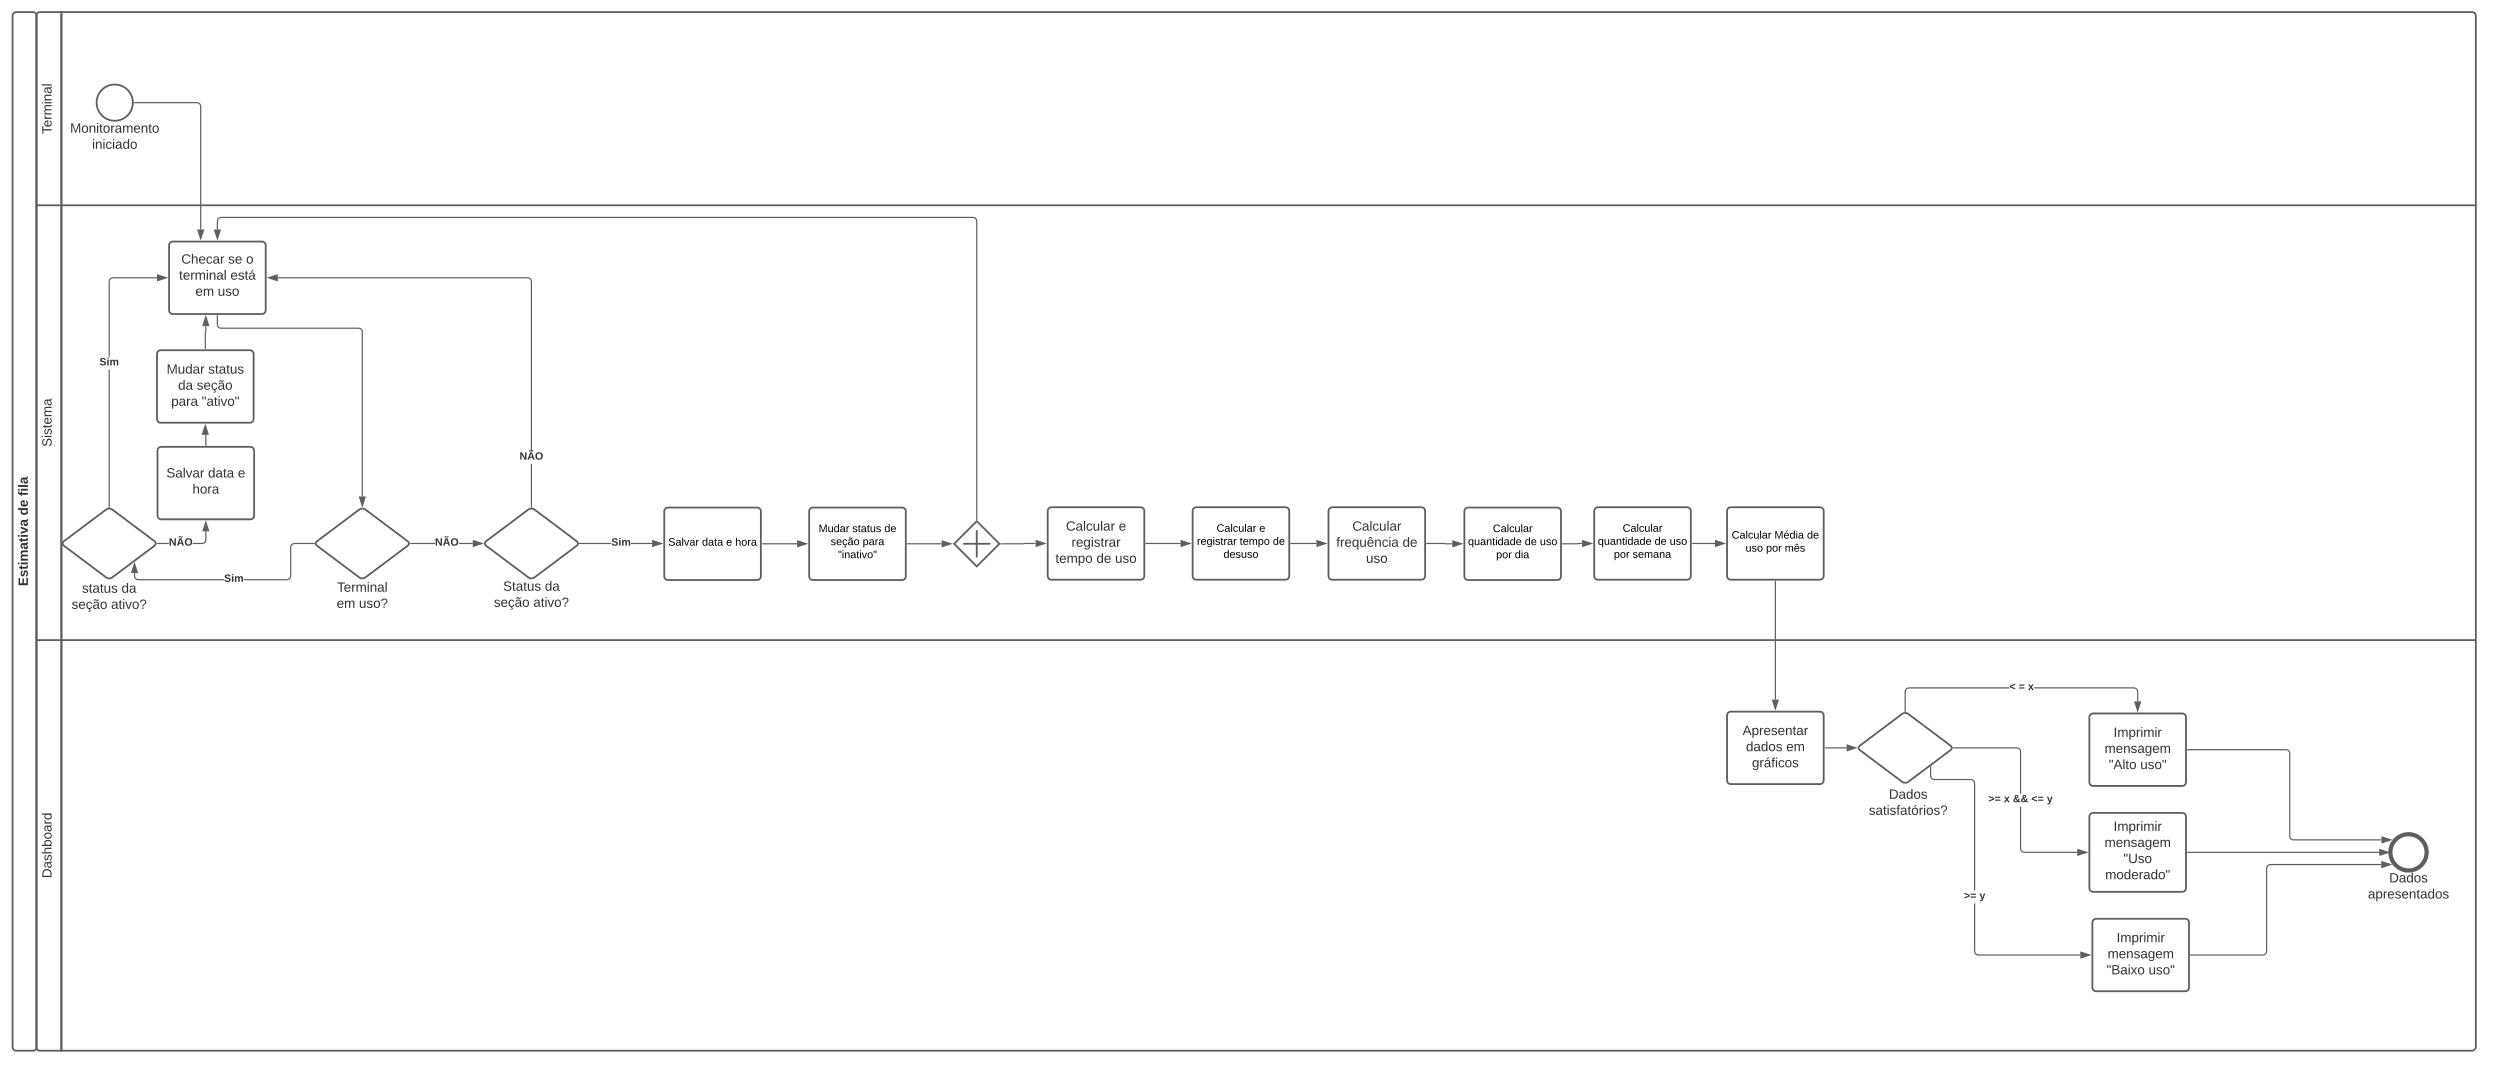 <svg xmlns="http://www.w3.org/2000/svg" xmlns:xlink="http://www.w3.org/1999/xlink" xmlns:lucid="lucid" width="4140" height="1780"><g transform="translate(0 0)" lucid:page-tab-id="0_0"><path d="M0 0h5484.6v2581.67H0z" fill="#fff"/><path d="M60 340V26c0-3.3 2.7-6 6-6h35.67v320zM60 340h41.67v720H60zM101.67 1740H66c-3.3 0-6-2.7-6-6v-674h41.67z" stroke="#5e5e5e" stroke-width="3" fill="#fff"/><path d="M101.67 20H4094c3.3 0 6 2.7 6 6v314H101.67zM101.67 340H4100v720H101.67zM4100 1060v674c0 3.3-2.7 6-6 6H101.67v-680z" stroke="#5e5e5e" stroke-width="3" fill="none"/><use xlink:href="#a" transform="matrix(-1.8369701987210297e-16,-1,1,-1.8369701987210297e-16,60,340) translate(118.179 25.444)"/><use xlink:href="#b" transform="matrix(-1.8369701987210297e-16,-1,1,-1.8369701987210297e-16,60,1060) translate(319.938 25.444)"/><use xlink:href="#c" transform="matrix(-1.8369701987210297e-16,-1,1,-1.8369701987210297e-16,60,1740) translate(285.741 25.444)"/><path d="M220 170c0 16.57-13.43 30-30 30s-30-13.43-30-30 13.43-30 30-30 30 13.43 30 30z" stroke="#5e5e5e" stroke-width="3" fill="#fff"/><use xlink:href="#d" transform="matrix(1,0,0,1,160,202) translate(-43.951 17.778)"/><use xlink:href="#e" transform="matrix(1,0,0,1,160,202) translate(-7.562 44.444)"/><path d="M1100 846.5c0-3.3 2.7-6 6-6h148c3.3 0 6 2.7 6 6v108c0 3.3-2.7 6-6 6h-148c-3.3 0-6-2.7-6-6z" stroke="#5e5e5e" stroke-width="3" fill="#fff"/><use xlink:href="#f" transform="matrix(1,0,0,1,1100,840.5) translate(6.58 63.15)"/><use xlink:href="#g" transform="matrix(1,0,0,1,1100,840.5) translate(62.48 63.15)"/><use xlink:href="#h" transform="matrix(1,0,0,1,1100,840.5) translate(102.48 63.15)"/><use xlink:href="#i" transform="matrix(1,0,0,1,1100,840.5) translate(117.48 63.15)"/><path d="M2860 846c0-3.3 2.7-6 6-6h148c3.3 0 6 2.7 6 6v108c0 3.3-2.7 6-6 6h-148c-3.3 0-6-2.7-6-6z" stroke="#5e5e5e" stroke-width="3" fill="#fff"/><use xlink:href="#j" transform="matrix(1,0,0,1,2860,840) translate(7.655 51.9)"/><use xlink:href="#k" transform="matrix(1,0,0,1,2860,840) translate(78.455 51.9)"/><use xlink:href="#l" transform="matrix(1,0,0,1,2860,840) translate(132.355 51.9)"/><use xlink:href="#m" transform="matrix(1,0,0,1,2860,840) translate(30.555 73.5)"/><use xlink:href="#n" transform="matrix(1,0,0,1,2860,840) translate(64.555 73.5)"/><use xlink:href="#o" transform="matrix(1,0,0,1,2860,840) translate(95.505 73.5)"/><path d="M2425 846.5c0-3.3 2.7-6 6-6h148c3.3 0 6 2.7 6 6v108c0 3.3-2.7 6-6 6h-148c-3.3 0-6-2.7-6-6z" stroke="#5e5e5e" stroke-width="3" fill="#fff"/><use xlink:href="#p" transform="matrix(1,0,0,1,2425,840.5) translate(47.105 40.65)"/><use xlink:href="#q" transform="matrix(1,0,0,1,2425,840.5) translate(6.03 62.25)"/><use xlink:href="#r" transform="matrix(1,0,0,1,2425,840.5) translate(99.98 62.25)"/><use xlink:href="#s" transform="matrix(1,0,0,1,2425,840.5) translate(124.98 62.25)"/><use xlink:href="#n" transform="matrix(1,0,0,1,2425,840.5) translate(52.555 83.85)"/><use xlink:href="#t" transform="matrix(1,0,0,1,2425,840.5) translate(83.505 83.85)"/><path d="M595.2 843.6c2.65-2 6.95-2 9.6 0l70.4 52.8c2.65 2 2.65 5.2 0 7.2l-70.4 52.8c-2.65 2-6.95 2-9.6 0l-70.4-52.8c-2.65-2-2.65-5.2 0-7.2zM2200 846c0-3.3 2.7-6 6-6h148c3.3 0 6 2.7 6 6v108c0 3.3-2.7 6-6 6h-148c-3.3 0-6-2.7-6-6z" stroke="#5e5e5e" stroke-width="3" fill="#fff"/><use xlink:href="#u" transform="matrix(1,0,0,1,2212,852) translate(27.383 26.778)"/><use xlink:href="#v" transform="matrix(1,0,0,1,2212,852) translate(0.778 53.444)"/><use xlink:href="#w" transform="matrix(1,0,0,1,2212,852) translate(110.531 53.444)"/><use xlink:href="#x" transform="matrix(1,0,0,1,2212,852) translate(50.099 80.111)"/><path d="M1735 846c0-3.3 2.7-6 6-6h148c3.3 0 6 2.7 6 6v108c0 3.3-2.7 6-6 6h-148c-3.3 0-6-2.7-6-6z" stroke="#5e5e5e" stroke-width="3" fill="#fff"/><use xlink:href="#y" transform="matrix(1,0,0,1,1747,852) translate(18.123 26.778)"/><use xlink:href="#z" transform="matrix(1,0,0,1,1747,852) translate(105.531 26.778)"/><use xlink:href="#A" transform="matrix(1,0,0,1,1747,852) translate(27.383 53.444)"/><use xlink:href="#B" transform="matrix(1,0,0,1,1747,852) translate(0.747 80.111)"/><use xlink:href="#C" transform="matrix(1,0,0,1,1747,852) translate(68.586 80.111)"/><use xlink:href="#D" transform="matrix(1,0,0,1,1747,852) translate(99.451 80.111)"/><path d="M1975 846c0-3.3 2.7-6 6-6h148c3.3 0 6 2.7 6 6v108c0 3.3-2.7 6-6 6h-148c-3.3 0-6-2.7-6-6z" stroke="#5e5e5e" stroke-width="3" fill="#fff"/><use xlink:href="#E" transform="matrix(1,0,0,1,1975,840) translate(39.605 40.65)"/><use xlink:href="#F" transform="matrix(1,0,0,1,1975,840) translate(110.405 40.65)"/><use xlink:href="#G" transform="matrix(1,0,0,1,1975,840) translate(7.13 62.25)"/><use xlink:href="#H" transform="matrix(1,0,0,1,1975,840) translate(77.93 62.25)"/><use xlink:href="#I" transform="matrix(1,0,0,1,1975,840) translate(132.88 62.25)"/><use xlink:href="#J" transform="matrix(1,0,0,1,1975,840) translate(51.005 83.85)"/><path d="M280 406c0-3.3 2.7-6 6-6h148c3.3 0 6 2.7 6 6v108c0 3.3-2.7 6-6 6H286c-3.3 0-6-2.7-6-6z" stroke="#5e5e5e" stroke-width="3" fill="#fff"/><use xlink:href="#K" transform="matrix(1,0,0,1,285,405) translate(15.185 31.528)"/><use xlink:href="#L" transform="matrix(1,0,0,1,285,405) translate(92.84 31.528)"/><use xlink:href="#M" transform="matrix(1,0,0,1,285,405) translate(122.469 31.528)"/><use xlink:href="#N" transform="matrix(1,0,0,1,285,405) translate(11.543 58.194)"/><use xlink:href="#O" transform="matrix(1,0,0,1,285,405) translate(96.481 58.194)"/><use xlink:href="#P" transform="matrix(1,0,0,1,285,405) translate(38.611 84.861)"/><use xlink:href="#D" transform="matrix(1,0,0,1,285,405) translate(75.586 84.861)"/><path d="M1580 900.5l37.5-37.5 37.5 37.5-37.5 37.5z" stroke="#5e5e5e" stroke-width="3" fill="#fff"/><path d="M1617.5 878v45m-22.5-22.5h45" stroke="#5e5e5e" stroke-width="3" fill="none"/><path d="M1340 846.5c0-3.3 2.7-6 6-6h148c3.3 0 6 2.7 6 6v108c0 3.3-2.7 6-6 6h-148c-3.3 0-6-2.7-6-6z" stroke="#5e5e5e" stroke-width="3" fill="#fff"/><use xlink:href="#Q" transform="matrix(1,0,0,1,1340,840.5) translate(15.555 40.65)"/><use xlink:href="#R" transform="matrix(1,0,0,1,1340,840.5) translate(71.455 40.65)"/><use xlink:href="#I" transform="matrix(1,0,0,1,1340,840.5) translate(124.455 40.65)"/><use xlink:href="#S" transform="matrix(1,0,0,1,1340,840.5) translate(35.53 62.25)"/><use xlink:href="#T" transform="matrix(1,0,0,1,1340,840.5) translate(88.53 62.25)"/><use xlink:href="#U" transform="matrix(1,0,0,1,1340,840.5) translate(47.705 83.85)"/><path d="M1262.5 900.5h57.5" stroke="#5e5e5e" stroke-width="2" fill="none"/><path d="M1262.53 901.5h-1.03v-2h1.03" fill="#5e5e5e"/><path d="M1335.26 900.5l-14.26 4.64v-9.28z" stroke="#5e5e5e" stroke-width="2" fill="#5e5e5e"/><path d="M360 522.5v15c0 3.3 2.7 6 6 6h228c3.3 0 6 2.7 6 6v272.67" stroke="#5e5e5e" stroke-width="2" fill="none"/><path d="M361 522.53h-2v-1.03h2" fill="#5e5e5e"/><path d="M600 837.43l-4.64-14.26h9.28z" stroke="#5e5e5e" stroke-width="2" fill="#5e5e5e"/><path d="M260 586c0-3.3 2.7-6 6-6h148c3.3 0 6 2.7 6 6v108c0 3.3-2.7 6-6 6H266c-3.3 0-6-2.7-6-6z" stroke="#5e5e5e" stroke-width="3" fill="#fff"/><use xlink:href="#V" transform="matrix(1,0,0,1,272,592) translate(3.864 26.778)"/><use xlink:href="#W" transform="matrix(1,0,0,1,272,592) translate(72.877 26.778)"/><use xlink:href="#X" transform="matrix(1,0,0,1,272,592) translate(22.938 53.444)"/><use xlink:href="#Y" transform="matrix(1,0,0,1,272,592) translate(53.802 53.444)"/><use xlink:href="#Z" transform="matrix(1,0,0,1,272,592) translate(11.457 80.111)"/><use xlink:href="#aa" transform="matrix(1,0,0,1,272,592) translate(62.012 80.111)"/><path d="M176.03 843.6c2.65-2 6.95-2 9.6 0l70.4 52.8c2.65 2 2.65 5.2 0 7.2l-70.4 52.8c-2.65 2-6.95 2-9.6 0l-70.4-52.8c-2.65-2-2.65-5.2 0-7.2z" stroke="#5e5e5e" stroke-width="3" fill="#fff"/><path d="M181.83 839.67h-2v-227.5h2M260 461h-73.03l-2.65.7-1.77 1.8-.72 2.63v124.7h-2V465.88l.93-3.42 2.53-2.53 3.4-.92H260" fill="#5e5e5e"/><path d="M181.83 840.7l-2-.05v-1h2M275.26 460L261 464.64v-9.28z" fill="#5e5e5e"/><path d="M278.5 460l-18.5 6v-12m2 9.26l10.03-3.26-10.03-3.26" fill="#5e5e5e"/><use xlink:href="#ab" transform="matrix(1,0,0,1,164.537,590.835) translate(0 14.222)"/><path d="M875.2 843.6c2.65-2 6.95-2 9.6 0l70.4 52.8c2.65 2 2.65 5.2 0 7.2l-70.4 52.8c-2.65 2-6.95 2-9.6 0l-70.4-52.8c-2.65-2-2.65-5.2 0-7.2z" stroke="#5e5e5e" stroke-width="3" fill="#fff"/><path d="M1615.05 359.92l2.53 2.53.92 3.42v494h-2V366.14l-.7-2.64-1.8-1.8-2.63-.7H366.13l-2.64.7-1.8 1.8-.7 2.63V380h-2v-14.13l.92-3.42 2.53-2.53 3.42-.92h1245.76" fill="#5e5e5e"/><path d="M1618.5 861.88l-1-1-1 1v-2.03h2M360 395.26L355.36 381h9.28z" fill="#5e5e5e"/><path d="M360 398.5l-6-18.5h12m-9.26 2l3.26 10.03 3.26-10.03" fill="#5e5e5e"/><path d="M260.83 746c0-3.3 2.7-6 6-6h148c3.32 0 6 2.7 6 6v108c0 3.3-2.68 6-6 6h-148c-3.3 0-6-2.7-6-6z" stroke="#5e5e5e" stroke-width="3" fill="#fff"/><use xlink:href="#ac" transform="matrix(1,0,0,1,272.833,752) translate(2.63 38.778)"/><use xlink:href="#ad" transform="matrix(1,0,0,1,272.833,752) translate(71.642 38.778)"/><use xlink:href="#z" transform="matrix(1,0,0,1,272.833,752) translate(121.025 38.778)"/><use xlink:href="#ae" transform="matrix(1,0,0,1,272.833,752) translate(45.809 65.444)"/><path d="M340.83 737.5v-17.08c0-.23-.18-.42-.4-.42H340" stroke="#5e5e5e" stroke-width="2" fill="none"/><path d="M341.83 738.5h-2v-1.03h2" fill="#5e5e5e"/><path d="M340 704.74l4.64 14.26h-9.27z" stroke="#5e5e5e" stroke-width="2" fill="#5e5e5e"/><path d="M2640 846c0-3.3 2.7-6 6-6h148c3.3 0 6 2.7 6 6v108c0 3.3-2.7 6-6 6h-148c-3.3 0-6-2.7-6-6z" stroke="#5e5e5e" stroke-width="3" fill="#fff"/><use xlink:href="#af" transform="matrix(1,0,0,1,2640,840) translate(47.105 40.65)"/><use xlink:href="#ag" transform="matrix(1,0,0,1,2640,840) translate(6.03 62.25)"/><use xlink:href="#ah" transform="matrix(1,0,0,1,2640,840) translate(99.98 62.25)"/><use xlink:href="#ai" transform="matrix(1,0,0,1,2640,840) translate(124.98 62.25)"/><use xlink:href="#aj" transform="matrix(1,0,0,1,2640,840) translate(32.555 83.85)"/><use xlink:href="#ak" transform="matrix(1,0,0,1,2640,840) translate(63.505 83.85)"/><path d="M1658.12 900.5h36.94c.14 0 .25-.1.25-.25 0-.14.12-.25.26-.25H1715" stroke="#5e5e5e" stroke-width="2" fill="none"/><path d="M1658.15 901.5h-2.03l1-1-1-1h2.03" fill="#5e5e5e"/><path d="M1730.26 900l-14.26 4.64v-9.28z" stroke="#5e5e5e" stroke-width="2" fill="#5e5e5e"/><path d="M1897.5 900h57.5" stroke="#5e5e5e" stroke-width="2" fill="none"/><path d="M1897.53 901h-1.03v-2h1.03" fill="#5e5e5e"/><path d="M1970.26 900l-14.26 4.64v-9.28z" stroke="#5e5e5e" stroke-width="2" fill="#5e5e5e"/><path d="M2137.5 900h42.5" stroke="#5e5e5e" stroke-width="2" fill="none"/><path d="M2137.53 901h-1.03v-2h1.03" fill="#5e5e5e"/><path d="M2195.26 900l-14.26 4.64v-9.28z" stroke="#5e5e5e" stroke-width="2" fill="#5e5e5e"/><path d="M2362.5 900h29.75c.14 0 .25.1.25.25 0 .14.1.25.25.25H2405" stroke="#5e5e5e" stroke-width="2" fill="none"/><path d="M2362.53 901h-1.03v-2h1.03" fill="#5e5e5e"/><path d="M2420.26 900.5l-14.26 4.64v-9.28z" stroke="#5e5e5e" stroke-width="2" fill="#5e5e5e"/><path d="M2587.5 900.5h24.75c.14 0 .25-.1.25-.25 0-.14.1-.25.25-.25h7.25" stroke="#5e5e5e" stroke-width="2" fill="none"/><path d="M2587.53 901.5h-1.03v-2h1.03" fill="#5e5e5e"/><path d="M2635.26 900l-14.26 4.64v-9.28z" stroke="#5e5e5e" stroke-width="2" fill="#5e5e5e"/><path d="M2802.5 900h37.5" stroke="#5e5e5e" stroke-width="2" fill="none"/><path d="M2802.53 901h-1.03v-2h1.03" fill="#5e5e5e"/><path d="M2855.26 900l-14.26 4.64v-9.28z" stroke="#5e5e5e" stroke-width="2" fill="#5e5e5e"/><path d="M2860 1184.5c0-3.3 2.7-6 6-6h148c3.3 0 6 2.7 6 6v108c0 3.3-2.7 6-6 6h-148c-3.3 0-6-2.7-6-6z" stroke="#5e5e5e" stroke-width="3" fill="#fff"/><use xlink:href="#al" transform="matrix(1,0,0,1,2872,1190.5) translate(13.741 26.778)"/><use xlink:href="#am" transform="matrix(1,0,0,1,2872,1190.5) translate(19.265 53.444)"/><use xlink:href="#an" transform="matrix(1,0,0,1,2872,1190.5) translate(85.932 53.444)"/><use xlink:href="#ao" transform="matrix(1,0,0,1,2872,1190.5) translate(29.173 80.111)"/><path d="M2940 962.5v196" stroke="#5e5e5e" stroke-width="2" fill="none"/><path d="M2941 962.53h-2v-1.03h2" fill="#5e5e5e"/><path d="M2940 1173.76l-4.64-14.26h9.28z" stroke="#5e5e5e" stroke-width="2" fill="#5e5e5e"/><path d="M3150.2 1182.1c2.65-2 6.95-2 9.6 0l70.4 52.8c2.65 2 2.65 5.2 0 7.2l-70.4 52.8c-2.65 2-6.95 2-9.6 0l-70.4-52.8c-2.65-2-2.65-5.2 0-7.2zM3460 1187.5c0-3.3 2.7-6 6-6h148c3.3 0 6 2.7 6 6v108c0 3.3-2.7 6-6 6h-148c-3.3 0-6-2.7-6-6z" stroke="#5e5e5e" stroke-width="3" fill="#fff"/><use xlink:href="#ap" transform="matrix(1,0,0,1,3472,1193.5) translate(28.062 26.778)"/><use xlink:href="#aq" transform="matrix(1,0,0,1,3472,1193.5) translate(13.123 53.444)"/><use xlink:href="#ar" transform="matrix(1,0,0,1,3472,1193.5) translate(20.068 80.111)"/><use xlink:href="#as" transform="matrix(1,0,0,1,3472,1193.5) translate(72.29 80.111)"/><path d="M3465 1527.5c0-3.3 2.7-6 6-6h148c3.3 0 6 2.7 6 6v108c0 3.3-2.7 6-6 6h-148c-3.3 0-6-2.7-6-6z" stroke="#5e5e5e" stroke-width="3" fill="#fff"/><use xlink:href="#ap" transform="matrix(1,0,0,1,3477,1533.5) translate(28.062 26.778)"/><use xlink:href="#aq" transform="matrix(1,0,0,1,3477,1533.5) translate(13.123 53.444)"/><use xlink:href="#at" transform="matrix(1,0,0,1,3477,1533.5) translate(11.426 80.111)"/><use xlink:href="#as" transform="matrix(1,0,0,1,3477,1533.5) translate(80.932 80.111)"/><path d="M3460 1352.17c0-3.32 2.7-6 6-6h148c3.3 0 6 2.68 6 6v118.66c0 3.32-2.7 6-6 6h-148c-3.3 0-6-2.68-6-6z" stroke="#5e5e5e" stroke-width="3" fill="#fff"/><use xlink:href="#ap" transform="matrix(1,0,0,1,3472,1358.167) translate(28.062 17.778)"/><use xlink:href="#aq" transform="matrix(1,0,0,1,3472,1358.167) translate(13.123 44.444)"/><use xlink:href="#au" transform="matrix(1,0,0,1,3472,1358.167) translate(44.358 71.111)"/><use xlink:href="#av" transform="matrix(1,0,0,1,3472,1358.167) translate(14.142 97.778)"/><path d="M3022.5 1238.5h35.4" stroke="#5e5e5e" stroke-width="2" fill="none"/><path d="M3022.53 1239.5h-1.03v-2h1.03" fill="#5e5e5e"/><path d="M3073.15 1238.5l-14.26 4.64v-9.28z" stroke="#5e5e5e" stroke-width="2" fill="#5e5e5e"/><path d="M3327.67 1140.17h-166.54l-2.64.72-1.8 1.76-.7 2.64v32.87h-2v-33.13l.92-3.42 2.53-2.53 3.42-.93h166.8m209.88.92l2.53 2.52.92 3.42v16.46h-2v-16.2l-.7-2.64-1.8-1.77-2.63-.73h-165.7v-2h165.96" fill="#5e5e5e"/><path d="M3156 1179.2l-2-.05v-1h2M3540 1176.76l-4.64-14.26h9.28z" fill="#5e5e5e"/><path d="M3540 1180l-6-18.5h12m-9.26 2l3.26 10.03 3.26-10.03" fill="#5e5e5e"/><use xlink:href="#aw" transform="matrix(1,0,0,1,3327.668,1128.504) translate(0 14.222)"/><use xlink:href="#ax" transform="matrix(1,0,0,1,3327.668,1128.504) translate(15.309 14.222)"/><use xlink:href="#ay" transform="matrix(1,0,0,1,3327.668,1128.504) translate(30.617 14.222)"/><path d="M3347.06 1405.37l.7 2.64 1.8 1.8 2.63.7h87.8v2h-88.08l-3.4-.92-2.54-2.53-.92-3.42v-69.96h2m-3.46-97.25l2.53 2.53.93 3.42v69.96h-2v-69.7l-.72-2.64-1.77-1.8-2.65-.7h-105.3v-2h105.57" fill="#5e5e5e"/><path d="M3234.64 1239.5h-1.1l.18-.4-.28-1.6h1.2M3455.26 1411.5l-14.26 4.64v-9.28z" fill="#5e5e5e"/><path d="M3458.5 1411.5l-18.5 6v-12m2 9.26l10.03-3.26-10.03-3.26" fill="#5e5e5e"/><g><use xlink:href="#az" transform="matrix(1,0,0,1,3292.772,1314.333) translate(0 14.222)"/><use xlink:href="#aA" transform="matrix(1,0,0,1,3292.772,1314.333) translate(25.679 14.222)"/><use xlink:href="#aB" transform="matrix(1,0,0,1,3292.772,1314.333) translate(40.494 14.222)"/><use xlink:href="#aC" transform="matrix(1,0,0,1,3292.772,1314.333) translate(71.012 14.222)"/><use xlink:href="#aD" transform="matrix(1,0,0,1,3292.772,1314.333) translate(96.691 14.222)"/></g><path d="M3271 1575.37l.7 2.64 1.8 1.8 2.63.7H3445v2h-169.13l-3.42-.92-2.53-2.53-.92-3.42v-79.52h2m-72.95-211.4l.7 2.65 1.8 1.77 2.63.72h60.95l3.42.92 2.53 2.53.92 3.4v178.08h-2v-177.8l-.7-2.65-1.8-1.78-2.63-.7h-60.96l-3.4-.93-2.53-2.53-.92-3.43v-15.13h2" fill="#5e5e5e"/><path d="M3198.05 1269.87h-2v-.28l2-1.5M3460.26 1581.5l-14.26 4.64v-9.28z" fill="#5e5e5e"/><path d="M3463.5 1581.5l-18.5 6v-12m2 9.26l10.03-3.26-10.03-3.26" fill="#5e5e5e"/><g><use xlink:href="#az" transform="matrix(1,0,0,1,3252.222,1474.777) translate(0 14.222)"/><use xlink:href="#aE" transform="matrix(1,0,0,1,3252.222,1474.777) translate(25.679 14.222)"/></g><path d="M3622.5 1411.5H3940" stroke="#5e5e5e" stroke-width="2" fill="none"/><path d="M3622.53 1412.5h-1.03v-2h1.03" fill="#5e5e5e"/><path d="M3955.26 1411.5l-14.26 4.64v-9.28z" stroke="#5e5e5e" stroke-width="2" fill="#5e5e5e"/><path d="M3627.5 1581.5h120c3.3 0 6-2.7 6-6v-137.77c0-3.3 2.7-6 6-6h183.93" stroke="#5e5e5e" stroke-width="2" fill="none"/><path d="M3627.53 1582.5h-1.03v-2h1.03" fill="#5e5e5e"/><path d="M3958.7 1431.73l-14.27 4.64v-9.27z" stroke="#5e5e5e" stroke-width="2" fill="#5e5e5e"/><path d="M4018.5 1411.5c0 16.57-13.43 30-30 30s-30-13.43-30-30 13.43-30 30-30 30 13.43 30 30z" stroke="#5e5e5e" stroke-width="7" fill="#fff"/><g><use xlink:href="#aF" transform="matrix(1,0,0,1,3958.5,1443.5) translate(-2.068 17.778)"/><use xlink:href="#aG" transform="matrix(1,0,0,1,3958.5,1443.5) translate(-37.253 44.444)"/></g><path d="M222.5 170h103.84c3.32 0 6 2.7 6 6v204" stroke="#5e5e5e" stroke-width="2" fill="none"/><path d="M222.53 171h-1.1l.07-.96-.03-1.04h1.06" fill="#5e5e5e"/><path d="M332.34 395.26L327.7 381H337z" stroke="#5e5e5e" stroke-width="2" fill="#5e5e5e"/><path d="M223.77 953.87l.7 2.64 1.8 1.8 2.63.7H371v2H228.62l-3.4-.92-2.54-2.53-.93-3.42v-5.2h2M520.4 901H487.5l-2.64.7-1.78 1.8-.7 2.63v48l-.93 3.42-2.53 2.53-3.42.92H403.6v-2h71.66l2.64-.7 1.77-1.8.72-2.63v-48l.9-3.42 2.54-2.53 3.42-.92h33.13" fill="#5e5e5e"/><path d="M521.28 899.4l.28 1.6h-1.2v-2h1.1M227.4 947.93h-9.27l4.64-14.27z" fill="#5e5e5e"/><path d="M228.78 948.93h-12.02l6-18.5m-3.25 16.5h6.53l-3.26-10.03" fill="#5e5e5e"/><g><use xlink:href="#ab" transform="matrix(1,0,0,1,370.994,949.333) translate(0 14.222)"/></g><path d="M720.3 901h-40.7v-2h40.7m62.6 2h-23.2v-2h23.2" fill="#5e5e5e"/><path d="M679.64 901h-1.1l.18-.4-.28-1.6h1.2M798.15 900l-14.26 4.64v-9.28z" fill="#5e5e5e"/><path d="M801.4 900l-18.5 6v-12m2 9.26L794.9 900l-10.03-3.26" fill="#5e5e5e"/><g><use xlink:href="#aH" transform="matrix(1,0,0,1,720.296,889.333) translate(0 14.222)"/></g><path d="M279.7 901h-19.26v-2h19.25m62.13-4.87l-.92 3.42-2.52 2.53-3.4.92h-15.9v-2h15.62l2.64-.7 1.78-1.8.7-2.63V880h2" fill="#5e5e5e"/><path d="M260.47 901h-1.08l.15-.4-.28-1.6h1.2M345.47 879h-9.27l4.63-14.26z" fill="#5e5e5e"/><path d="M346.85 880h-12.03l6-18.5m-3.25 16.5h6.52l-3.27-10.03" fill="#5e5e5e"/><g><use xlink:href="#aH" transform="matrix(1,0,0,1,279.685,889.333) translate(0 14.222)"/></g><path d="M340 577.5v-27.08c0-.23.2-.42.42-.42.23 0 .4-.2.4-.42V540" stroke="#5e5e5e" stroke-width="2" fill="none"/><path d="M341 578.5h-2v-1.03h2" fill="#5e5e5e"/><path d="M340.83 524.74l4.64 14.26h-9.27z" stroke="#5e5e5e" stroke-width="2" fill="#5e5e5e"/><path d="M1012.26 901H959.6v-2h52.66m67.74 2h-35.15v-2H1080" fill="#5e5e5e"/><path d="M959.64 901h-1.1l.18-.4-.28-1.6h1.2M1095.26 900l-14.26 4.64v-9.28z" fill="#5e5e5e"/><path d="M1098.5 900l-18.5 6v-12m2 9.26l10.03-3.26-10.03-3.26" fill="#5e5e5e"/><g><use xlink:href="#ab" transform="matrix(1,0,0,1,1012.259,889.333) translate(0 14.222)"/></g><path d="M881 839.67h-2V768.3h2m-3.45-308.38l2.53 2.53.92 3.42v281.1h-2V466.13l-.7-2.64-1.8-1.8-2.63-.7H460v-2h414.13" fill="#5e5e5e"/><path d="M881 840.7l-2-.05v-1h2M459 464.64L444.74 460l14.26-4.64z" fill="#5e5e5e"/><path d="M460 466l-18.5-6 18.5-6m-12.03 6l10.03 3.26v-6.52" fill="#5e5e5e"/><g><use xlink:href="#aH" transform="matrix(1,0,0,1,860.296,746.971) translate(0 14.222)"/></g><path d="M1502.5 900.5h56.88" stroke="#5e5e5e" stroke-width="2" fill="none"/><path d="M1502.53 901.5h-1.03v-2h1.03" fill="#5e5e5e"/><path d="M1574.64 900.5l-14.26 4.64v-9.28z" stroke="#5e5e5e" stroke-width="2" fill="#5e5e5e"/><path d="M3622.5 1241.5h163.33c3.3 0 6 2.7 6 6v137.3c0 3.3 2.68 6 6 6h145.82" stroke="#5e5e5e" stroke-width="2" fill="none"/><path d="M3622.53 1242.5h-1.03v-2h1.03" fill="#5e5e5e"/><path d="M3958.9 1390.8l-14.25 4.63v-9.27z" stroke="#5e5e5e" stroke-width="2" fill="#5e5e5e"/><path d="M60.83 964.83c0-3.3 2.7-6 6-6h228c3.32 0 6 2.7 6 6v51.34c0 3.3-2.68 6-6 6h-228c-3.3 0-6-2.7-6-6z" stroke="#000" stroke-opacity="0" stroke-width="3" fill="#fff" fill-opacity="0"/><g><use xlink:href="#aI" transform="matrix(1,0,0,1,65.833,963.833) translate(69.938 17.778)"/><use xlink:href="#aJ" transform="matrix(1,0,0,1,65.833,963.833) translate(135.37 17.778)"/><use xlink:href="#aK" transform="matrix(1,0,0,1,65.833,963.833) translate(52.685 44.444)"/><use xlink:href="#aL" transform="matrix(1,0,0,1,65.833,963.833) translate(118.117 44.444)"/></g><path d="M480 963.17c0-3.32 2.7-6 6-6h228c3.3 0 6 2.68 6 6v51.33c0 3.3-2.7 6-6 6H486c-3.3 0-6-2.7-6-6z" stroke="#000" stroke-opacity="0" stroke-width="3" fill="#fff" fill-opacity="0"/><g><use xlink:href="#aM" transform="matrix(1,0,0,1,485,962.167) translate(73.179 17.778)"/><use xlink:href="#aN" transform="matrix(1,0,0,1,485,962.167) translate(72.438 44.444)"/><use xlink:href="#aO" transform="matrix(1,0,0,1,485,962.167) translate(109.414 44.444)"/></g><path d="M760 961.5c0-3.3 2.7-6 6-6h228c3.3 0 6 2.7 6 6v51.33c0 3.32-2.7 6-6 6H766c-3.3 0-6-2.68-6-6z" stroke="#000" stroke-opacity="0" stroke-width="3" fill="#fff" fill-opacity="0"/><g><use xlink:href="#aP" transform="matrix(1,0,0,1,765,960.5) translate(68.086 17.778)"/><use xlink:href="#aJ" transform="matrix(1,0,0,1,765,960.5) translate(137.222 17.778)"/><use xlink:href="#aK" transform="matrix(1,0,0,1,765,960.5) translate(52.685 44.444)"/><use xlink:href="#aL" transform="matrix(1,0,0,1,765,960.5) translate(118.117 44.444)"/></g><path d="M3040 1306c0-3.3 2.7-6 6-6h228c3.3 0 6 2.7 6 6v51.33c0 3.32-2.7 6-6 6h-228c-3.3 0-6-2.68-6-6z" stroke="#000" stroke-opacity="0" stroke-width="3" fill="#fff" fill-opacity="0"/><g><use xlink:href="#aQ" transform="matrix(1,0,0,1,3045,1305) translate(82.932 17.778)"/><use xlink:href="#aR" transform="matrix(1,0,0,1,3045,1305) translate(49.66 44.444)"/></g><g><path d="M26.83 1740c-3.3 0-6-2.7-6-6V26c0-3.3 2.7-6 6-6h28c3.32 0 6 2.7 6 6v1708c0 3.3-2.68 6-6 6z" stroke="#5e5e5e" stroke-width="3" fill-opacity="0"/></g><g><use xlink:href="#aS" transform="matrix(6.123233995736766e-17,-1,1,6.123233995736766e-17,20.833,1740) translate(769.388 25.278)"/><use xlink:href="#aT" transform="matrix(6.123233995736766e-17,-1,1,6.123233995736766e-17,20.833,1740) translate(886.548 25.278)"/><use xlink:href="#aU" transform="matrix(6.123233995736766e-17,-1,1,6.123233995736766e-17,20.833,1740) translate(918.585 25.278)"/></g><defs><path fill="#333" d="M127-220V0H93v-220H8v-28h204v28h-85" id="aV"/><path fill="#333" d="M100-194c63 0 86 42 84 106H49c0 40 14 67 53 68 26 1 43-12 49-29l28 8c-11 28-37 45-77 45C44 4 14-33 15-96c1-61 26-98 85-98zm52 81c6-60-76-77-97-28-3 7-6 17-6 28h103" id="aW"/><path fill="#333" d="M114-163C36-179 61-72 57 0H25l-1-190h30c1 12-1 29 2 39 6-27 23-49 58-41v29" id="aX"/><path fill="#333" d="M210-169c-67 3-38 105-44 169h-31v-121c0-29-5-50-35-48C34-165 62-65 56 0H25l-1-190h30c1 10-1 24 2 32 10-44 99-50 107 0 11-21 27-35 58-36 85-2 47 119 55 194h-31v-121c0-29-5-49-35-48" id="aY"/><path fill="#333" d="M24-231v-30h32v30H24zM24 0v-190h32V0H24" id="aZ"/><path fill="#333" d="M117-194c89-4 53 116 60 194h-32v-121c0-31-8-49-39-48C34-167 62-67 57 0H25l-1-190h30c1 10-1 24 2 32 11-22 29-35 61-36" id="ba"/><path fill="#333" d="M141-36C126-15 110 5 73 4 37 3 15-17 15-53c-1-64 63-63 125-63 3-35-9-54-41-54-24 1-41 7-42 31l-33-3c5-37 33-52 76-52 45 0 72 20 72 64v82c-1 20 7 32 28 27v20c-31 9-61-2-59-35zM48-53c0 20 12 33 32 33 41-3 63-29 60-74-43 2-92-5-92 41" id="bb"/><path fill="#333" d="M24 0v-261h32V0H24" id="bc"/><g id="a"><use transform="matrix(0.062,0,0,0.062,0,0)" xlink:href="#aV"/><use transform="matrix(0.062,0,0,0.062,11.049,0)" xlink:href="#aW"/><use transform="matrix(0.062,0,0,0.062,23.395,0)" xlink:href="#aX"/><use transform="matrix(0.062,0,0,0.062,30.741,0)" xlink:href="#aY"/><use transform="matrix(0.062,0,0,0.062,49.198,0)" xlink:href="#aZ"/><use transform="matrix(0.062,0,0,0.062,54.074,0)" xlink:href="#ba"/><use transform="matrix(0.062,0,0,0.062,66.42,0)" xlink:href="#bb"/><use transform="matrix(0.062,0,0,0.062,78.765,0)" xlink:href="#bc"/></g><path fill="#333" d="M185-189c-5-48-123-54-124 2 14 75 158 14 163 119 3 78-121 87-175 55-17-10-28-26-33-46l33-7c5 56 141 63 141-1 0-78-155-14-162-118-5-82 145-84 179-34 5 7 8 16 11 25" id="bd"/><path fill="#333" d="M135-143c-3-34-86-38-87 0 15 53 115 12 119 90S17 21 10-45l28-5c4 36 97 45 98 0-10-56-113-15-118-90-4-57 82-63 122-42 12 7 21 19 24 35" id="be"/><path fill="#333" d="M59-47c-2 24 18 29 38 22v24C64 9 27 4 27-40v-127H5v-23h24l9-43h21v43h35v23H59v120" id="bf"/><g id="b"><use transform="matrix(0.062,0,0,0.062,0,0)" xlink:href="#bd"/><use transform="matrix(0.062,0,0,0.062,14.815,0)" xlink:href="#aZ"/><use transform="matrix(0.062,0,0,0.062,19.691,0)" xlink:href="#be"/><use transform="matrix(0.062,0,0,0.062,30.802,0)" xlink:href="#bf"/><use transform="matrix(0.062,0,0,0.062,36.975,0)" xlink:href="#aW"/><use transform="matrix(0.062,0,0,0.062,49.321,0)" xlink:href="#aY"/><use transform="matrix(0.062,0,0,0.062,67.778,0)" xlink:href="#bb"/></g><path fill="#333" d="M30-248c118-7 216 8 213 122C240-48 200 0 122 0H30v-248zM63-27c89 8 146-16 146-99s-60-101-146-95v194" id="bg"/><path fill="#333" d="M106-169C34-169 62-67 57 0H25v-261h32l-1 103c12-21 28-36 61-36 89 0 53 116 60 194h-32v-121c2-32-8-49-39-48" id="bh"/><path fill="#333" d="M115-194c53 0 69 39 70 98 0 66-23 100-70 100C84 3 66-7 56-30L54 0H23l1-261h32v101c10-23 28-34 59-34zm-8 174c40 0 45-34 45-75 0-40-5-75-45-74-42 0-51 32-51 76 0 43 10 73 51 73" id="bi"/><path fill="#333" d="M100-194c62-1 85 37 85 99 1 63-27 99-86 99S16-35 15-95c0-66 28-99 85-99zM99-20c44 1 53-31 53-75 0-43-8-75-51-75s-53 32-53 75 10 74 51 75" id="bj"/><path fill="#333" d="M85-194c31 0 48 13 60 33l-1-100h32l1 261h-30c-2-10 0-23-3-31C134-8 116 4 85 4 32 4 16-35 15-94c0-66 23-100 70-100zm9 24c-40 0-46 34-46 75 0 40 6 74 45 74 42 0 51-32 51-76 0-42-9-74-50-73" id="bk"/><g id="c"><use transform="matrix(0.062,0,0,0.062,0,0)" xlink:href="#bg"/><use transform="matrix(0.062,0,0,0.062,15.988,0)" xlink:href="#bb"/><use transform="matrix(0.062,0,0,0.062,28.333,0)" xlink:href="#be"/><use transform="matrix(0.062,0,0,0.062,39.444,0)" xlink:href="#bh"/><use transform="matrix(0.062,0,0,0.062,51.79,0)" xlink:href="#bi"/><use transform="matrix(0.062,0,0,0.062,64.136,0)" xlink:href="#bj"/><use transform="matrix(0.062,0,0,0.062,76.481,0)" xlink:href="#bb"/><use transform="matrix(0.062,0,0,0.062,88.827,0)" xlink:href="#aX"/><use transform="matrix(0.062,0,0,0.062,96.173,0)" xlink:href="#bk"/></g><path fill="#333" d="M240 0l2-218c-23 76-54 145-80 218h-23L58-218 59 0H30v-248h44l77 211c21-75 51-140 76-211h43V0h-30" id="bl"/><g id="d"><use transform="matrix(0.062,0,0,0.062,0,0)" xlink:href="#bl"/><use transform="matrix(0.062,0,0,0.062,18.457,0)" xlink:href="#bj"/><use transform="matrix(0.062,0,0,0.062,30.802,0)" xlink:href="#ba"/><use transform="matrix(0.062,0,0,0.062,43.148,0)" xlink:href="#aZ"/><use transform="matrix(0.062,0,0,0.062,48.025,0)" xlink:href="#bf"/><use transform="matrix(0.062,0,0,0.062,54.198,0)" xlink:href="#bj"/><use transform="matrix(0.062,0,0,0.062,66.543,0)" xlink:href="#aX"/><use transform="matrix(0.062,0,0,0.062,73.889,0)" xlink:href="#bb"/><use transform="matrix(0.062,0,0,0.062,86.235,0)" xlink:href="#aY"/><use transform="matrix(0.062,0,0,0.062,104.691,0)" xlink:href="#aW"/><use transform="matrix(0.062,0,0,0.062,117.037,0)" xlink:href="#ba"/><use transform="matrix(0.062,0,0,0.062,129.383,0)" xlink:href="#bf"/><use transform="matrix(0.062,0,0,0.062,135.556,0)" xlink:href="#bj"/></g><path fill="#333" d="M96-169c-40 0-48 33-48 73s9 75 48 75c24 0 41-14 43-38l32 2c-6 37-31 61-74 61-59 0-76-41-82-99-10-93 101-131 147-64 4 7 5 14 7 22l-32 3c-4-21-16-35-41-35" id="bm"/><g id="e"><use transform="matrix(0.062,0,0,0.062,0,0)" xlink:href="#aZ"/><use transform="matrix(0.062,0,0,0.062,4.877,0)" xlink:href="#ba"/><use transform="matrix(0.062,0,0,0.062,17.222,0)" xlink:href="#aZ"/><use transform="matrix(0.062,0,0,0.062,22.099,0)" xlink:href="#bm"/><use transform="matrix(0.062,0,0,0.062,33.21,0)" xlink:href="#aZ"/><use transform="matrix(0.062,0,0,0.062,38.086,0)" xlink:href="#bb"/><use transform="matrix(0.062,0,0,0.062,50.432,0)" xlink:href="#bk"/><use transform="matrix(0.062,0,0,0.062,62.778,0)" xlink:href="#bj"/></g><path d="M185-189c-5-48-123-54-124 2 14 75 158 14 163 119 3 78-121 87-175 55-17-10-28-26-33-46l33-7c5 56 141 63 141-1 0-78-155-14-162-118-5-82 145-84 179-34 5 7 8 16 11 25" id="bn"/><path d="M141-36C126-15 110 5 73 4 37 3 15-17 15-53c-1-64 63-63 125-63 3-35-9-54-41-54-24 1-41 7-42 31l-33-3c5-37 33-52 76-52 45 0 72 20 72 64v82c-1 20 7 32 28 27v20c-31 9-61-2-59-35zM48-53c0 20 12 33 32 33 41-3 63-29 60-74-43 2-92-5-92 41" id="bo"/><path d="M24 0v-261h32V0H24" id="bp"/><path d="M108 0H70L1-190h34L89-25l56-165h34" id="bq"/><path d="M114-163C36-179 61-72 57 0H25l-1-190h30c1 12-1 29 2 39 6-27 23-49 58-41v29" id="br"/><g id="f"><use transform="matrix(0.05,0,0,0.05,0,0)" xlink:href="#bn"/><use transform="matrix(0.05,0,0,0.05,12,0)" xlink:href="#bo"/><use transform="matrix(0.05,0,0,0.05,22,0)" xlink:href="#bp"/><use transform="matrix(0.05,0,0,0.05,25.95,0)" xlink:href="#bq"/><use transform="matrix(0.05,0,0,0.05,34.95,0)" xlink:href="#bo"/><use transform="matrix(0.05,0,0,0.05,44.95,0)" xlink:href="#br"/></g><path d="M85-194c31 0 48 13 60 33l-1-100h32l1 261h-30c-2-10 0-23-3-31C134-8 116 4 85 4 32 4 16-35 15-94c0-66 23-100 70-100zm9 24c-40 0-46 34-46 75 0 40 6 74 45 74 42 0 51-32 51-76 0-42-9-74-50-73" id="bs"/><path d="M59-47c-2 24 18 29 38 22v24C64 9 27 4 27-40v-127H5v-23h24l9-43h21v43h35v23H59v120" id="bt"/><g id="g"><use transform="matrix(0.05,0,0,0.05,0,0)" xlink:href="#bs"/><use transform="matrix(0.05,0,0,0.05,10,0)" xlink:href="#bo"/><use transform="matrix(0.05,0,0,0.05,20,0)" xlink:href="#bt"/><use transform="matrix(0.05,0,0,0.05,25,0)" xlink:href="#bo"/></g><path d="M100-194c63 0 86 42 84 106H49c0 40 14 67 53 68 26 1 43-12 49-29l28 8c-11 28-37 45-77 45C44 4 14-33 15-96c1-61 26-98 85-98zm52 81c6-60-76-77-97-28-3 7-6 17-6 28h103" id="bu"/><use transform="matrix(0.05,0,0,0.05,0,0)" xlink:href="#bu" id="h"/><path d="M106-169C34-169 62-67 57 0H25v-261h32l-1 103c12-21 28-36 61-36 89 0 53 116 60 194h-32v-121c2-32-8-49-39-48" id="bv"/><path d="M100-194c62-1 85 37 85 99 1 63-27 99-86 99S16-35 15-95c0-66 28-99 85-99zM99-20c44 1 53-31 53-75 0-43-8-75-51-75s-53 32-53 75 10 74 51 75" id="bw"/><g id="i"><use transform="matrix(0.05,0,0,0.05,0,0)" xlink:href="#bv"/><use transform="matrix(0.05,0,0,0.05,10,0)" xlink:href="#bw"/><use transform="matrix(0.05,0,0,0.05,20,0)" xlink:href="#br"/><use transform="matrix(0.05,0,0,0.05,25.95,0)" xlink:href="#bo"/></g><path d="M212-179c-10-28-35-45-73-45-59 0-87 40-87 99 0 60 29 101 89 101 43 0 62-24 78-52l27 14C228-24 195 4 139 4 59 4 22-46 18-125c-6-104 99-153 187-111 19 9 31 26 39 46" id="bx"/><path d="M96-169c-40 0-48 33-48 73s9 75 48 75c24 0 41-14 43-38l32 2c-6 37-31 61-74 61-59 0-76-41-82-99-10-93 101-131 147-64 4 7 5 14 7 22l-32 3c-4-21-16-35-41-35" id="by"/><path d="M84 4C-5 8 30-112 23-190h32v120c0 31 7 50 39 49 72-2 45-101 50-169h31l1 190h-30c-1-10 1-25-2-33-11 22-28 36-60 37" id="bz"/><g id="j"><use transform="matrix(0.05,0,0,0.05,0,0)" xlink:href="#bx"/><use transform="matrix(0.05,0,0,0.05,12.95,0)" xlink:href="#bo"/><use transform="matrix(0.05,0,0,0.05,22.95,0)" xlink:href="#bp"/><use transform="matrix(0.05,0,0,0.05,26.9,0)" xlink:href="#by"/><use transform="matrix(0.05,0,0,0.05,35.9,0)" xlink:href="#bz"/><use transform="matrix(0.05,0,0,0.05,45.9,0)" xlink:href="#bp"/><use transform="matrix(0.05,0,0,0.05,49.85,0)" xlink:href="#bo"/><use transform="matrix(0.05,0,0,0.05,59.85,0)" xlink:href="#br"/></g><path d="M240 0l2-218c-23 76-54 145-80 218h-23L58-218 59 0H30v-248h44l77 211c21-75 51-140 76-211h43V0h-30" id="bA"/><path d="M100-194c63 0 86 42 84 106H49c0 40 14 67 53 68 26 1 43-12 49-29l28 8c-11 28-37 45-77 45C44 4 14-33 15-96c1-61 26-98 85-98zm52 81c6-60-76-77-97-28-3 7-6 17-6 28h103zm-74-98c8-23 27-35 38-54h36v5l-58 49H78" id="bB"/><path d="M24-231v-30h32v30H24zM24 0v-190h32V0H24" id="bC"/><g id="k"><use transform="matrix(0.05,0,0,0.05,0,0)" xlink:href="#bA"/><use transform="matrix(0.05,0,0,0.05,14.95,0)" xlink:href="#bB"/><use transform="matrix(0.05,0,0,0.05,24.95,0)" xlink:href="#bs"/><use transform="matrix(0.05,0,0,0.05,34.95,0)" xlink:href="#bC"/><use transform="matrix(0.05,0,0,0.05,38.9,0)" xlink:href="#bo"/></g><g id="l"><use transform="matrix(0.05,0,0,0.05,0,0)" xlink:href="#bs"/><use transform="matrix(0.05,0,0,0.05,10,0)" xlink:href="#bu"/></g><path d="M135-143c-3-34-86-38-87 0 15 53 115 12 119 90S17 21 10-45l28-5c4 36 97 45 98 0-10-56-113-15-118-90-4-57 82-63 122-42 12 7 21 19 24 35" id="bD"/><g id="m"><use transform="matrix(0.05,0,0,0.05,0,0)" xlink:href="#bz"/><use transform="matrix(0.05,0,0,0.05,10,0)" xlink:href="#bD"/><use transform="matrix(0.05,0,0,0.05,19,0)" xlink:href="#bw"/></g><path d="M115-194c55 1 70 41 70 98S169 2 115 4C84 4 66-9 55-30l1 105H24l-1-265h31l2 30c10-21 28-34 59-34zm-8 174c40 0 45-34 45-75s-6-73-45-74c-42 0-51 32-51 76 0 43 10 73 51 73" id="bE"/><g id="n"><use transform="matrix(0.05,0,0,0.05,0,0)" xlink:href="#bE"/><use transform="matrix(0.05,0,0,0.05,10,0)" xlink:href="#bw"/><use transform="matrix(0.05,0,0,0.05,20,0)" xlink:href="#br"/></g><path d="M210-169c-67 3-38 105-44 169h-31v-121c0-29-5-50-35-48C34-165 62-65 56 0H25l-1-190h30c1 10-1 24 2 32 10-44 99-50 107 0 11-21 27-35 58-36 85-2 47 119 55 194h-31v-121c0-29-5-49-35-48" id="bF"/><path d="M100-194c63 0 86 42 84 106H49c0 40 14 67 53 68 26 1 43-12 49-29l28 8c-11 28-37 45-77 45C44 4 14-33 15-96c1-61 26-98 85-98zm52 81c6-60-76-77-97-28-3 7-6 17-6 28h103zm-32-149c12 18 30 30 39 51-31 2-38-20-57-30-20 10-27 32-59 30 9-22 29-33 41-51h36" id="bG"/><g id="o"><use transform="matrix(0.05,0,0,0.05,0,0)" xlink:href="#bF"/><use transform="matrix(0.05,0,0,0.05,14.95,0)" xlink:href="#bG"/><use transform="matrix(0.05,0,0,0.05,24.95,0)" xlink:href="#bD"/></g><g id="p"><use transform="matrix(0.05,0,0,0.05,0,0)" xlink:href="#bx"/><use transform="matrix(0.05,0,0,0.05,12.95,0)" xlink:href="#bo"/><use transform="matrix(0.05,0,0,0.05,22.95,0)" xlink:href="#bp"/><use transform="matrix(0.05,0,0,0.05,26.9,0)" xlink:href="#by"/><use transform="matrix(0.05,0,0,0.05,35.9,0)" xlink:href="#bz"/><use transform="matrix(0.05,0,0,0.05,45.9,0)" xlink:href="#bp"/><use transform="matrix(0.05,0,0,0.05,49.85,0)" xlink:href="#bo"/><use transform="matrix(0.05,0,0,0.05,59.85,0)" xlink:href="#br"/></g><path d="M145-31C134-9 116 4 85 4 32 4 16-35 15-94c0-59 17-99 70-100 32-1 48 14 60 33 0-11-1-24 2-32h30l-1 268h-32zM93-21c41 0 51-33 51-76s-8-73-50-73c-40 0-46 35-46 75s5 74 45 74" id="bH"/><path d="M117-194c89-4 53 116 60 194h-32v-121c0-31-8-49-39-48C34-167 62-67 57 0H25l-1-190h30c1 10-1 24 2 32 11-22 29-35 61-36" id="bI"/><g id="q"><use transform="matrix(0.05,0,0,0.05,0,0)" xlink:href="#bH"/><use transform="matrix(0.05,0,0,0.05,10,0)" xlink:href="#bz"/><use transform="matrix(0.05,0,0,0.05,20,0)" xlink:href="#bo"/><use transform="matrix(0.05,0,0,0.05,30,0)" xlink:href="#bI"/><use transform="matrix(0.05,0,0,0.05,40,0)" xlink:href="#bt"/><use transform="matrix(0.05,0,0,0.05,45,0)" xlink:href="#bC"/><use transform="matrix(0.05,0,0,0.05,48.95,0)" xlink:href="#bs"/><use transform="matrix(0.05,0,0,0.05,58.95,0)" xlink:href="#bo"/><use transform="matrix(0.05,0,0,0.05,68.95,0)" xlink:href="#bs"/><use transform="matrix(0.05,0,0,0.05,78.95,0)" xlink:href="#bu"/></g><g id="r"><use transform="matrix(0.05,0,0,0.05,0,0)" xlink:href="#bs"/><use transform="matrix(0.05,0,0,0.05,10,0)" xlink:href="#bu"/></g><g id="s"><use transform="matrix(0.05,0,0,0.05,0,0)" xlink:href="#bz"/><use transform="matrix(0.05,0,0,0.05,10,0)" xlink:href="#bD"/><use transform="matrix(0.05,0,0,0.05,19,0)" xlink:href="#bw"/></g><g id="t"><use transform="matrix(0.05,0,0,0.05,0,0)" xlink:href="#bs"/><use transform="matrix(0.05,0,0,0.05,10,0)" xlink:href="#bC"/><use transform="matrix(0.05,0,0,0.05,13.95,0)" xlink:href="#bo"/></g><path fill="#333" d="M212-179c-10-28-35-45-73-45-59 0-87 40-87 99 0 60 29 101 89 101 43 0 62-24 78-52l27 14C228-24 195 4 139 4 59 4 22-46 18-125c-6-104 99-153 187-111 19 9 31 26 39 46" id="bJ"/><path fill="#333" d="M84 4C-5 8 30-112 23-190h32v120c0 31 7 50 39 49 72-2 45-101 50-169h31l1 190h-30c-1-10 1-25-2-33-11 22-28 36-60 37" id="bK"/><g id="u"><use transform="matrix(0.062,0,0,0.062,0,0)" xlink:href="#bJ"/><use transform="matrix(0.062,0,0,0.062,15.988,0)" xlink:href="#bb"/><use transform="matrix(0.062,0,0,0.062,28.333,0)" xlink:href="#bc"/><use transform="matrix(0.062,0,0,0.062,33.21,0)" xlink:href="#bm"/><use transform="matrix(0.062,0,0,0.062,44.321,0)" xlink:href="#bK"/><use transform="matrix(0.062,0,0,0.062,56.667,0)" xlink:href="#bc"/><use transform="matrix(0.062,0,0,0.062,61.543,0)" xlink:href="#bb"/><use transform="matrix(0.062,0,0,0.062,73.889,0)" xlink:href="#aX"/></g><path fill="#333" d="M101-234c-31-9-42 10-38 44h38v23H63V0H32v-167H5v-23h27c-7-52 17-82 69-68v24" id="bL"/><path fill="#333" d="M145-31C134-9 116 4 85 4 32 4 16-35 15-94c0-59 17-99 70-100 32-1 48 14 60 33 0-11-1-24 2-32h30l-1 268h-32zM93-21c41 0 51-33 51-76s-8-73-50-73c-40 0-46 35-46 75s5 74 45 74" id="bM"/><path fill="#333" d="M100-194c63 0 86 42 84 106H49c0 40 14 67 53 68 26 1 43-12 49-29l28 8c-11 28-37 45-77 45C44 4 14-33 15-96c1-61 26-98 85-98zm52 81c6-60-76-77-97-28-3 7-6 17-6 28h103zm-32-149c12 18 30 30 39 51-31 2-38-20-57-30-20 10-27 32-59 30 9-22 29-33 41-51h36" id="bN"/><g id="v"><use transform="matrix(0.062,0,0,0.062,0,0)" xlink:href="#bL"/><use transform="matrix(0.062,0,0,0.062,6.173,0)" xlink:href="#aX"/><use transform="matrix(0.062,0,0,0.062,13.519,0)" xlink:href="#aW"/><use transform="matrix(0.062,0,0,0.062,25.864,0)" xlink:href="#bM"/><use transform="matrix(0.062,0,0,0.062,38.21,0)" xlink:href="#bK"/><use transform="matrix(0.062,0,0,0.062,50.556,0)" xlink:href="#bN"/><use transform="matrix(0.062,0,0,0.062,62.901,0)" xlink:href="#ba"/><use transform="matrix(0.062,0,0,0.062,75.247,0)" xlink:href="#bm"/><use transform="matrix(0.062,0,0,0.062,86.358,0)" xlink:href="#aZ"/><use transform="matrix(0.062,0,0,0.062,91.235,0)" xlink:href="#bb"/></g><g id="w"><use transform="matrix(0.062,0,0,0.062,0,0)" xlink:href="#bk"/><use transform="matrix(0.062,0,0,0.062,12.346,0)" xlink:href="#aW"/></g><g id="x"><use transform="matrix(0.062,0,0,0.062,0,0)" xlink:href="#bK"/><use transform="matrix(0.062,0,0,0.062,12.346,0)" xlink:href="#be"/><use transform="matrix(0.062,0,0,0.062,23.457,0)" xlink:href="#bj"/></g><g id="y"><use transform="matrix(0.062,0,0,0.062,0,0)" xlink:href="#bJ"/><use transform="matrix(0.062,0,0,0.062,15.988,0)" xlink:href="#bb"/><use transform="matrix(0.062,0,0,0.062,28.333,0)" xlink:href="#bc"/><use transform="matrix(0.062,0,0,0.062,33.21,0)" xlink:href="#bm"/><use transform="matrix(0.062,0,0,0.062,44.321,0)" xlink:href="#bK"/><use transform="matrix(0.062,0,0,0.062,56.667,0)" xlink:href="#bc"/><use transform="matrix(0.062,0,0,0.062,61.543,0)" xlink:href="#bb"/><use transform="matrix(0.062,0,0,0.062,73.889,0)" xlink:href="#aX"/></g><use transform="matrix(0.062,0,0,0.062,0,0)" xlink:href="#aW" id="z"/><path fill="#333" d="M177-190C167-65 218 103 67 71c-23-6-38-20-44-43l32-5c15 47 100 32 89-28v-30C133-14 115 1 83 1 29 1 15-40 15-95c0-56 16-97 71-98 29-1 48 16 59 35 1-10 0-23 2-32h30zM94-22c36 0 50-32 50-73 0-42-14-75-50-75-39 0-46 34-46 75s6 73 46 73" id="bO"/><g id="A"><use transform="matrix(0.062,0,0,0.062,0,0)" xlink:href="#aX"/><use transform="matrix(0.062,0,0,0.062,7.346,0)" xlink:href="#aW"/><use transform="matrix(0.062,0,0,0.062,19.691,0)" xlink:href="#bO"/><use transform="matrix(0.062,0,0,0.062,32.037,0)" xlink:href="#aZ"/><use transform="matrix(0.062,0,0,0.062,36.914,0)" xlink:href="#be"/><use transform="matrix(0.062,0,0,0.062,48.025,0)" xlink:href="#bf"/><use transform="matrix(0.062,0,0,0.062,54.198,0)" xlink:href="#aX"/><use transform="matrix(0.062,0,0,0.062,61.543,0)" xlink:href="#bb"/><use transform="matrix(0.062,0,0,0.062,73.889,0)" xlink:href="#aX"/></g><path fill="#333" d="M115-194c55 1 70 41 70 98S169 2 115 4C84 4 66-9 55-30l1 105H24l-1-265h31l2 30c10-21 28-34 59-34zm-8 174c40 0 45-34 45-75s-6-73-45-74c-42 0-51 32-51 76 0 43 10 73 51 73" id="bP"/><g id="B"><use transform="matrix(0.062,0,0,0.062,0,0)" xlink:href="#bf"/><use transform="matrix(0.062,0,0,0.062,6.173,0)" xlink:href="#aW"/><use transform="matrix(0.062,0,0,0.062,18.519,0)" xlink:href="#aY"/><use transform="matrix(0.062,0,0,0.062,36.975,0)" xlink:href="#bP"/><use transform="matrix(0.062,0,0,0.062,49.321,0)" xlink:href="#bj"/></g><g id="C"><use transform="matrix(0.062,0,0,0.062,0,0)" xlink:href="#bk"/><use transform="matrix(0.062,0,0,0.062,12.346,0)" xlink:href="#aW"/></g><g id="D"><use transform="matrix(0.062,0,0,0.062,0,0)" xlink:href="#bK"/><use transform="matrix(0.062,0,0,0.062,12.346,0)" xlink:href="#be"/><use transform="matrix(0.062,0,0,0.062,23.457,0)" xlink:href="#bj"/></g><g id="E"><use transform="matrix(0.05,0,0,0.05,0,0)" xlink:href="#bx"/><use transform="matrix(0.05,0,0,0.05,12.95,0)" xlink:href="#bo"/><use transform="matrix(0.05,0,0,0.05,22.95,0)" xlink:href="#bp"/><use transform="matrix(0.05,0,0,0.05,26.9,0)" xlink:href="#by"/><use transform="matrix(0.05,0,0,0.05,35.9,0)" xlink:href="#bz"/><use transform="matrix(0.05,0,0,0.05,45.9,0)" xlink:href="#bp"/><use transform="matrix(0.05,0,0,0.05,49.85,0)" xlink:href="#bo"/><use transform="matrix(0.05,0,0,0.05,59.85,0)" xlink:href="#br"/></g><use transform="matrix(0.05,0,0,0.05,0,0)" xlink:href="#bu" id="F"/><path d="M177-190C167-65 218 103 67 71c-23-6-38-20-44-43l32-5c15 47 100 32 89-28v-30C133-14 115 1 83 1 29 1 15-40 15-95c0-56 16-97 71-98 29-1 48 16 59 35 1-10 0-23 2-32h30zM94-22c36 0 50-32 50-73 0-42-14-75-50-75-39 0-46 34-46 75s6 73 46 73" id="bQ"/><g id="G"><use transform="matrix(0.05,0,0,0.05,0,0)" xlink:href="#br"/><use transform="matrix(0.05,0,0,0.05,5.95,0)" xlink:href="#bu"/><use transform="matrix(0.05,0,0,0.05,15.95,0)" xlink:href="#bQ"/><use transform="matrix(0.05,0,0,0.05,25.95,0)" xlink:href="#bC"/><use transform="matrix(0.05,0,0,0.05,29.9,0)" xlink:href="#bD"/><use transform="matrix(0.05,0,0,0.05,38.9,0)" xlink:href="#bt"/><use transform="matrix(0.05,0,0,0.05,43.9,0)" xlink:href="#br"/><use transform="matrix(0.05,0,0,0.05,49.85,0)" xlink:href="#bo"/><use transform="matrix(0.05,0,0,0.05,59.85,0)" xlink:href="#br"/></g><g id="H"><use transform="matrix(0.05,0,0,0.05,0,0)" xlink:href="#bt"/><use transform="matrix(0.05,0,0,0.05,5,0)" xlink:href="#bu"/><use transform="matrix(0.05,0,0,0.05,15,0)" xlink:href="#bF"/><use transform="matrix(0.05,0,0,0.05,29.95,0)" xlink:href="#bE"/><use transform="matrix(0.05,0,0,0.05,39.95,0)" xlink:href="#bw"/></g><g id="I"><use transform="matrix(0.05,0,0,0.05,0,0)" xlink:href="#bs"/><use transform="matrix(0.05,0,0,0.05,10,0)" xlink:href="#bu"/></g><g id="J"><use transform="matrix(0.05,0,0,0.05,0,0)" xlink:href="#bs"/><use transform="matrix(0.05,0,0,0.05,10,0)" xlink:href="#bu"/><use transform="matrix(0.05,0,0,0.05,20,0)" xlink:href="#bD"/><use transform="matrix(0.05,0,0,0.05,29,0)" xlink:href="#bz"/><use transform="matrix(0.05,0,0,0.05,39,0)" xlink:href="#bD"/><use transform="matrix(0.05,0,0,0.05,48,0)" xlink:href="#bw"/></g><g id="K"><use transform="matrix(0.062,0,0,0.062,0,0)" xlink:href="#bJ"/><use transform="matrix(0.062,0,0,0.062,15.988,0)" xlink:href="#bh"/><use transform="matrix(0.062,0,0,0.062,28.333,0)" xlink:href="#aW"/><use transform="matrix(0.062,0,0,0.062,40.679,0)" xlink:href="#bm"/><use transform="matrix(0.062,0,0,0.062,51.79,0)" xlink:href="#bb"/><use transform="matrix(0.062,0,0,0.062,64.136,0)" xlink:href="#aX"/></g><g id="L"><use transform="matrix(0.062,0,0,0.062,0,0)" xlink:href="#be"/><use transform="matrix(0.062,0,0,0.062,11.111,0)" xlink:href="#aW"/></g><use transform="matrix(0.062,0,0,0.062,0,0)" xlink:href="#bj" id="M"/><g id="N"><use transform="matrix(0.062,0,0,0.062,0,0)" xlink:href="#bf"/><use transform="matrix(0.062,0,0,0.062,6.173,0)" xlink:href="#aW"/><use transform="matrix(0.062,0,0,0.062,18.519,0)" xlink:href="#aX"/><use transform="matrix(0.062,0,0,0.062,25.864,0)" xlink:href="#aY"/><use transform="matrix(0.062,0,0,0.062,44.321,0)" xlink:href="#aZ"/><use transform="matrix(0.062,0,0,0.062,49.198,0)" xlink:href="#ba"/><use transform="matrix(0.062,0,0,0.062,61.543,0)" xlink:href="#bb"/><use transform="matrix(0.062,0,0,0.062,73.889,0)" xlink:href="#bc"/></g><path fill="#333" d="M141-36C126-15 110 5 73 4 37 3 15-17 15-53c-1-64 63-63 125-63 3-35-9-54-41-54-24 1-41 7-42 31l-33-3c5-37 33-52 76-52 45 0 72 20 72 64v82c-1 20 7 32 28 27v20c-31 9-61-2-59-35zM48-53c0 20 12 33 32 33 41-3 63-29 60-74-43 2-92-5-92 41zm25-158c8-23 27-35 38-54h36v5l-58 49H73" id="bR"/><g id="O"><use transform="matrix(0.062,0,0,0.062,0,0)" xlink:href="#aW"/><use transform="matrix(0.062,0,0,0.062,12.346,0)" xlink:href="#be"/><use transform="matrix(0.062,0,0,0.062,23.457,0)" xlink:href="#bf"/><use transform="matrix(0.062,0,0,0.062,29.63,0)" xlink:href="#bR"/></g><g id="P"><use transform="matrix(0.062,0,0,0.062,0,0)" xlink:href="#aW"/><use transform="matrix(0.062,0,0,0.062,12.346,0)" xlink:href="#aY"/></g><g id="Q"><use transform="matrix(0.05,0,0,0.05,0,0)" xlink:href="#bA"/><use transform="matrix(0.05,0,0,0.05,14.95,0)" xlink:href="#bz"/><use transform="matrix(0.05,0,0,0.05,24.95,0)" xlink:href="#bs"/><use transform="matrix(0.05,0,0,0.05,34.95,0)" xlink:href="#bo"/><use transform="matrix(0.05,0,0,0.05,44.95,0)" xlink:href="#br"/></g><g id="R"><use transform="matrix(0.05,0,0,0.05,0,0)" xlink:href="#bD"/><use transform="matrix(0.05,0,0,0.05,9,0)" xlink:href="#bt"/><use transform="matrix(0.05,0,0,0.05,14,0)" xlink:href="#bo"/><use transform="matrix(0.05,0,0,0.05,24,0)" xlink:href="#bt"/><use transform="matrix(0.05,0,0,0.05,29,0)" xlink:href="#bz"/><use transform="matrix(0.05,0,0,0.05,39,0)" xlink:href="#bD"/></g><path d="M96-169c-40 0-48 33-48 73s9 75 48 75c24 0 41-14 43-38l32 2c-6 37-31 61-74 61-59 0-76-41-82-99-10-93 101-131 147-64 4 7 5 14 7 22l-32 3c-4-21-16-35-41-35zm3 187c19-1 33 8 33 26 0 31-30 33-64 32V58c18 2 39 4 41-13 1-15-18-13-34-13L87 0h19" id="bS"/><path d="M141-36C126-15 110 5 73 4 37 3 15-17 15-53c-1-64 63-63 125-63 3-35-9-54-41-54-24 1-41 7-42 31l-33-3c5-37 33-52 76-52 45 0 72 20 72 64v82c-1 20 7 32 28 27v20c-31 9-61-2-59-35zM48-53c0 20 12 33 32 33 41-3 63-29 60-74-43 2-92-5-92 41zm117-205c-3 23-9 48-36 47-26-1-65-44-74 0H39c4-23 8-48 36-47s64 44 74 0h16" id="bT"/><g id="S"><use transform="matrix(0.05,0,0,0.05,0,0)" xlink:href="#bD"/><use transform="matrix(0.05,0,0,0.05,9,0)" xlink:href="#bu"/><use transform="matrix(0.05,0,0,0.05,19,0)" xlink:href="#bS"/><use transform="matrix(0.05,0,0,0.05,28,0)" xlink:href="#bT"/><use transform="matrix(0.05,0,0,0.05,38,0)" xlink:href="#bw"/></g><g id="T"><use transform="matrix(0.05,0,0,0.05,0,0)" xlink:href="#bE"/><use transform="matrix(0.05,0,0,0.05,10,0)" xlink:href="#bo"/><use transform="matrix(0.05,0,0,0.05,20,0)" xlink:href="#br"/><use transform="matrix(0.05,0,0,0.05,25.95,0)" xlink:href="#bo"/></g><path d="M109-170H84l-4-78h32zm-65 0H19l-4-78h33" id="bU"/><g id="U"><use transform="matrix(0.05,0,0,0.05,0,0)" xlink:href="#bU"/><use transform="matrix(0.05,0,0,0.05,6.35,0)" xlink:href="#bC"/><use transform="matrix(0.05,0,0,0.05,10.3,0)" xlink:href="#bI"/><use transform="matrix(0.05,0,0,0.05,20.3,0)" xlink:href="#bo"/><use transform="matrix(0.05,0,0,0.05,30.3,0)" xlink:href="#bt"/><use transform="matrix(0.05,0,0,0.05,35.3,0)" xlink:href="#bC"/><use transform="matrix(0.05,0,0,0.05,39.25,0)" xlink:href="#bq"/><use transform="matrix(0.05,0,0,0.05,48.25,0)" xlink:href="#bw"/><use transform="matrix(0.05,0,0,0.05,58.25,0)" xlink:href="#bU"/></g><g id="V"><use transform="matrix(0.062,0,0,0.062,0,0)" xlink:href="#bl"/><use transform="matrix(0.062,0,0,0.062,18.457,0)" xlink:href="#bK"/><use transform="matrix(0.062,0,0,0.062,30.802,0)" xlink:href="#bk"/><use transform="matrix(0.062,0,0,0.062,43.148,0)" xlink:href="#bb"/><use transform="matrix(0.062,0,0,0.062,55.494,0)" xlink:href="#aX"/></g><g id="W"><use transform="matrix(0.062,0,0,0.062,0,0)" xlink:href="#be"/><use transform="matrix(0.062,0,0,0.062,11.111,0)" xlink:href="#bf"/><use transform="matrix(0.062,0,0,0.062,17.284,0)" xlink:href="#bb"/><use transform="matrix(0.062,0,0,0.062,29.63,0)" xlink:href="#bf"/><use transform="matrix(0.062,0,0,0.062,35.802,0)" xlink:href="#bK"/><use transform="matrix(0.062,0,0,0.062,48.148,0)" xlink:href="#be"/></g><g id="X"><use transform="matrix(0.062,0,0,0.062,0,0)" xlink:href="#bk"/><use transform="matrix(0.062,0,0,0.062,12.346,0)" xlink:href="#bb"/></g><path fill="#333" d="M96-169c-40 0-48 33-48 73s9 75 48 75c24 0 41-14 43-38l32 2c-6 37-31 61-74 61-59 0-76-41-82-99-10-93 101-131 147-64 4 7 5 14 7 22l-32 3c-4-21-16-35-41-35zm3 187c19-1 33 8 33 26 0 31-30 33-64 32V58c18 2 39 4 41-13 1-15-18-13-34-13L87 0h19" id="bV"/><path fill="#333" d="M141-36C126-15 110 5 73 4 37 3 15-17 15-53c-1-64 63-63 125-63 3-35-9-54-41-54-24 1-41 7-42 31l-33-3c5-37 33-52 76-52 45 0 72 20 72 64v82c-1 20 7 32 28 27v20c-31 9-61-2-59-35zM48-53c0 20 12 33 32 33 41-3 63-29 60-74-43 2-92-5-92 41zm117-205c-3 23-9 48-36 47-26-1-65-44-74 0H39c4-23 8-48 36-47s64 44 74 0h16" id="bW"/><g id="Y"><use transform="matrix(0.062,0,0,0.062,0,0)" xlink:href="#be"/><use transform="matrix(0.062,0,0,0.062,11.111,0)" xlink:href="#aW"/><use transform="matrix(0.062,0,0,0.062,23.457,0)" xlink:href="#bV"/><use transform="matrix(0.062,0,0,0.062,34.568,0)" xlink:href="#bW"/><use transform="matrix(0.062,0,0,0.062,46.914,0)" xlink:href="#bj"/></g><g id="Z"><use transform="matrix(0.062,0,0,0.062,0,0)" xlink:href="#bP"/><use transform="matrix(0.062,0,0,0.062,12.346,0)" xlink:href="#bb"/><use transform="matrix(0.062,0,0,0.062,24.691,0)" xlink:href="#aX"/><use transform="matrix(0.062,0,0,0.062,32.037,0)" xlink:href="#bb"/></g><path fill="#333" d="M109-170H84l-4-78h32zm-65 0H19l-4-78h33" id="bX"/><path fill="#333" d="M108 0H70L1-190h34L89-25l56-165h34" id="bY"/><g id="aa"><use transform="matrix(0.062,0,0,0.062,0,0)" xlink:href="#bX"/><use transform="matrix(0.062,0,0,0.062,7.84,0)" xlink:href="#bb"/><use transform="matrix(0.062,0,0,0.062,20.185,0)" xlink:href="#bf"/><use transform="matrix(0.062,0,0,0.062,26.358,0)" xlink:href="#aZ"/><use transform="matrix(0.062,0,0,0.062,31.235,0)" xlink:href="#bY"/><use transform="matrix(0.062,0,0,0.062,42.346,0)" xlink:href="#bj"/><use transform="matrix(0.062,0,0,0.062,54.691,0)" xlink:href="#bX"/></g><path fill="#333" d="M169-182c-1-43-94-46-97-3 18 66 151 10 154 114 3 95-165 93-204 36-6-8-10-19-12-30l50-8c3 46 112 56 116 5-17-69-150-10-154-114-4-87 153-88 188-35 5 8 8 18 10 28" id="bZ"/><path fill="#333" d="M25-224v-37h50v37H25zM25 0v-190h50V0H25" id="ca"/><path fill="#333" d="M220-157c-53 9-28 100-34 157h-49v-107c1-27-5-49-29-50C55-147 81-57 75 0H25l-1-190h47c2 12-1 28 3 38 10-53 101-56 108 0 13-22 24-43 59-42 82 1 51 116 57 194h-49v-107c-1-25-5-48-29-50" id="cb"/><g id="ab"><use transform="matrix(0.049,0,0,0.049,0,0)" xlink:href="#bZ"/><use transform="matrix(0.049,0,0,0.049,11.852,0)" xlink:href="#ca"/><use transform="matrix(0.049,0,0,0.049,16.79,0)" xlink:href="#cb"/></g><g id="ac"><use transform="matrix(0.062,0,0,0.062,0,0)" xlink:href="#bd"/><use transform="matrix(0.062,0,0,0.062,14.815,0)" xlink:href="#bb"/><use transform="matrix(0.062,0,0,0.062,27.16,0)" xlink:href="#bc"/><use transform="matrix(0.062,0,0,0.062,32.037,0)" xlink:href="#bY"/><use transform="matrix(0.062,0,0,0.062,43.148,0)" xlink:href="#bb"/><use transform="matrix(0.062,0,0,0.062,55.494,0)" xlink:href="#aX"/></g><g id="ad"><use transform="matrix(0.062,0,0,0.062,0,0)" xlink:href="#bk"/><use transform="matrix(0.062,0,0,0.062,12.346,0)" xlink:href="#bb"/><use transform="matrix(0.062,0,0,0.062,24.691,0)" xlink:href="#bf"/><use transform="matrix(0.062,0,0,0.062,30.864,0)" xlink:href="#bb"/></g><g id="ae"><use transform="matrix(0.062,0,0,0.062,0,0)" xlink:href="#bh"/><use transform="matrix(0.062,0,0,0.062,12.346,0)" xlink:href="#bj"/><use transform="matrix(0.062,0,0,0.062,24.691,0)" xlink:href="#aX"/><use transform="matrix(0.062,0,0,0.062,32.037,0)" xlink:href="#bb"/></g><g id="af"><use transform="matrix(0.05,0,0,0.05,0,0)" xlink:href="#bx"/><use transform="matrix(0.05,0,0,0.05,12.95,0)" xlink:href="#bo"/><use transform="matrix(0.05,0,0,0.05,22.95,0)" xlink:href="#bp"/><use transform="matrix(0.05,0,0,0.05,26.9,0)" xlink:href="#by"/><use transform="matrix(0.05,0,0,0.05,35.9,0)" xlink:href="#bz"/><use transform="matrix(0.05,0,0,0.05,45.9,0)" xlink:href="#bp"/><use transform="matrix(0.05,0,0,0.05,49.85,0)" xlink:href="#bo"/><use transform="matrix(0.05,0,0,0.05,59.85,0)" xlink:href="#br"/></g><g id="ag"><use transform="matrix(0.05,0,0,0.05,0,0)" xlink:href="#bH"/><use transform="matrix(0.05,0,0,0.05,10,0)" xlink:href="#bz"/><use transform="matrix(0.05,0,0,0.05,20,0)" xlink:href="#bo"/><use transform="matrix(0.05,0,0,0.05,30,0)" xlink:href="#bI"/><use transform="matrix(0.05,0,0,0.05,40,0)" xlink:href="#bt"/><use transform="matrix(0.05,0,0,0.05,45,0)" xlink:href="#bC"/><use transform="matrix(0.05,0,0,0.05,48.95,0)" xlink:href="#bs"/><use transform="matrix(0.05,0,0,0.05,58.95,0)" xlink:href="#bo"/><use transform="matrix(0.05,0,0,0.05,68.95,0)" xlink:href="#bs"/><use transform="matrix(0.05,0,0,0.05,78.95,0)" xlink:href="#bu"/></g><g id="ah"><use transform="matrix(0.05,0,0,0.05,0,0)" xlink:href="#bs"/><use transform="matrix(0.05,0,0,0.05,10,0)" xlink:href="#bu"/></g><g id="ai"><use transform="matrix(0.05,0,0,0.05,0,0)" xlink:href="#bz"/><use transform="matrix(0.05,0,0,0.05,10,0)" xlink:href="#bD"/><use transform="matrix(0.05,0,0,0.05,19,0)" xlink:href="#bw"/></g><g id="aj"><use transform="matrix(0.05,0,0,0.05,0,0)" xlink:href="#bE"/><use transform="matrix(0.05,0,0,0.05,10,0)" xlink:href="#bw"/><use transform="matrix(0.05,0,0,0.05,20,0)" xlink:href="#br"/></g><g id="ak"><use transform="matrix(0.05,0,0,0.05,0,0)" xlink:href="#bD"/><use transform="matrix(0.05,0,0,0.05,9,0)" xlink:href="#bu"/><use transform="matrix(0.05,0,0,0.05,19,0)" xlink:href="#bF"/><use transform="matrix(0.05,0,0,0.05,33.95,0)" xlink:href="#bo"/><use transform="matrix(0.05,0,0,0.05,43.95,0)" xlink:href="#bI"/><use transform="matrix(0.05,0,0,0.05,53.95,0)" xlink:href="#bo"/></g><path fill="#333" d="M205 0l-28-72H64L36 0H1l101-248h38L239 0h-34zm-38-99l-47-123c-12 45-31 82-46 123h93" id="cc"/><g id="al"><use transform="matrix(0.062,0,0,0.062,0,0)" xlink:href="#cc"/><use transform="matrix(0.062,0,0,0.062,14.815,0)" xlink:href="#bP"/><use transform="matrix(0.062,0,0,0.062,27.16,0)" xlink:href="#aX"/><use transform="matrix(0.062,0,0,0.062,34.506,0)" xlink:href="#aW"/><use transform="matrix(0.062,0,0,0.062,46.852,0)" xlink:href="#be"/><use transform="matrix(0.062,0,0,0.062,57.963,0)" xlink:href="#aW"/><use transform="matrix(0.062,0,0,0.062,70.309,0)" xlink:href="#ba"/><use transform="matrix(0.062,0,0,0.062,82.654,0)" xlink:href="#bf"/><use transform="matrix(0.062,0,0,0.062,88.827,0)" xlink:href="#bb"/><use transform="matrix(0.062,0,0,0.062,101.173,0)" xlink:href="#aX"/></g><g id="am"><use transform="matrix(0.062,0,0,0.062,0,0)" xlink:href="#bk"/><use transform="matrix(0.062,0,0,0.062,12.346,0)" xlink:href="#bb"/><use transform="matrix(0.062,0,0,0.062,24.691,0)" xlink:href="#bk"/><use transform="matrix(0.062,0,0,0.062,37.037,0)" xlink:href="#bj"/><use transform="matrix(0.062,0,0,0.062,49.383,0)" xlink:href="#be"/></g><g id="an"><use transform="matrix(0.062,0,0,0.062,0,0)" xlink:href="#aW"/><use transform="matrix(0.062,0,0,0.062,12.346,0)" xlink:href="#aY"/></g><g id="ao"><use transform="matrix(0.062,0,0,0.062,0,0)" xlink:href="#bO"/><use transform="matrix(0.062,0,0,0.062,12.346,0)" xlink:href="#aX"/><use transform="matrix(0.062,0,0,0.062,19.691,0)" xlink:href="#bR"/><use transform="matrix(0.062,0,0,0.062,32.037,0)" xlink:href="#bL"/><use transform="matrix(0.062,0,0,0.062,38.21,0)" xlink:href="#aZ"/><use transform="matrix(0.062,0,0,0.062,43.086,0)" xlink:href="#bm"/><use transform="matrix(0.062,0,0,0.062,54.198,0)" xlink:href="#bj"/><use transform="matrix(0.062,0,0,0.062,66.543,0)" xlink:href="#be"/></g><path fill="#333" d="M33 0v-248h34V0H33" id="cd"/><g id="ap"><use transform="matrix(0.062,0,0,0.062,0,0)" xlink:href="#cd"/><use transform="matrix(0.062,0,0,0.062,6.173,0)" xlink:href="#aY"/><use transform="matrix(0.062,0,0,0.062,24.63,0)" xlink:href="#bP"/><use transform="matrix(0.062,0,0,0.062,36.975,0)" xlink:href="#aX"/><use transform="matrix(0.062,0,0,0.062,44.321,0)" xlink:href="#aZ"/><use transform="matrix(0.062,0,0,0.062,49.198,0)" xlink:href="#aY"/><use transform="matrix(0.062,0,0,0.062,67.654,0)" xlink:href="#aZ"/><use transform="matrix(0.062,0,0,0.062,72.531,0)" xlink:href="#aX"/></g><g id="aq"><use transform="matrix(0.062,0,0,0.062,0,0)" xlink:href="#aY"/><use transform="matrix(0.062,0,0,0.062,18.457,0)" xlink:href="#aW"/><use transform="matrix(0.062,0,0,0.062,30.802,0)" xlink:href="#ba"/><use transform="matrix(0.062,0,0,0.062,43.148,0)" xlink:href="#be"/><use transform="matrix(0.062,0,0,0.062,54.259,0)" xlink:href="#bb"/><use transform="matrix(0.062,0,0,0.062,66.605,0)" xlink:href="#bO"/><use transform="matrix(0.062,0,0,0.062,78.951,0)" xlink:href="#aW"/><use transform="matrix(0.062,0,0,0.062,91.296,0)" xlink:href="#aY"/></g><g id="ar"><use transform="matrix(0.062,0,0,0.062,0,0)" xlink:href="#bX"/><use transform="matrix(0.062,0,0,0.062,7.84,0)" xlink:href="#cc"/><use transform="matrix(0.062,0,0,0.062,22.654,0)" xlink:href="#bc"/><use transform="matrix(0.062,0,0,0.062,27.531,0)" xlink:href="#bf"/><use transform="matrix(0.062,0,0,0.062,33.704,0)" xlink:href="#bj"/></g><g id="as"><use transform="matrix(0.062,0,0,0.062,0,0)" xlink:href="#bK"/><use transform="matrix(0.062,0,0,0.062,12.346,0)" xlink:href="#be"/><use transform="matrix(0.062,0,0,0.062,23.457,0)" xlink:href="#bj"/><use transform="matrix(0.062,0,0,0.062,35.802,0)" xlink:href="#bX"/></g><path fill="#333" d="M160-131c35 5 61 23 61 61C221 17 115-2 30 0v-248c76 3 177-17 177 60 0 33-19 50-47 57zm-97-11c50-1 110 9 110-42 0-47-63-36-110-37v79zm0 115c55-2 124 14 124-45 0-56-70-42-124-44v89" id="ce"/><path fill="#333" d="M141 0L90-78 38 0H4l68-98-65-92h35l48 74 47-74h35l-64 92 68 98h-35" id="cf"/><g id="at"><use transform="matrix(0.062,0,0,0.062,0,0)" xlink:href="#bX"/><use transform="matrix(0.062,0,0,0.062,7.84,0)" xlink:href="#ce"/><use transform="matrix(0.062,0,0,0.062,22.654,0)" xlink:href="#bb"/><use transform="matrix(0.062,0,0,0.062,35,0)" xlink:href="#aZ"/><use transform="matrix(0.062,0,0,0.062,39.877,0)" xlink:href="#cf"/><use transform="matrix(0.062,0,0,0.062,50.988,0)" xlink:href="#bj"/></g><path fill="#333" d="M232-93c-1 65-40 97-104 97C67 4 28-28 28-90v-158h33c8 89-33 224 67 224 102 0 64-133 71-224h33v155" id="cg"/><g id="au"><use transform="matrix(0.062,0,0,0.062,0,0)" xlink:href="#bX"/><use transform="matrix(0.062,0,0,0.062,7.84,0)" xlink:href="#cg"/><use transform="matrix(0.062,0,0,0.062,23.827,0)" xlink:href="#be"/><use transform="matrix(0.062,0,0,0.062,34.938,0)" xlink:href="#bj"/></g><g id="av"><use transform="matrix(0.062,0,0,0.062,0,0)" xlink:href="#aY"/><use transform="matrix(0.062,0,0,0.062,18.457,0)" xlink:href="#bj"/><use transform="matrix(0.062,0,0,0.062,30.802,0)" xlink:href="#bk"/><use transform="matrix(0.062,0,0,0.062,43.148,0)" xlink:href="#aW"/><use transform="matrix(0.062,0,0,0.062,55.494,0)" xlink:href="#aX"/><use transform="matrix(0.062,0,0,0.062,62.84,0)" xlink:href="#bb"/><use transform="matrix(0.062,0,0,0.062,75.185,0)" xlink:href="#bk"/><use transform="matrix(0.062,0,0,0.062,87.531,0)" xlink:href="#bj"/><use transform="matrix(0.062,0,0,0.062,99.877,0)" xlink:href="#bX"/></g><path fill="#333" d="M15-91v-56l181-69v40L49-119l147 57v40" id="ch"/><use transform="matrix(0.049,0,0,0.049,0,0)" xlink:href="#ch" id="aw"/><path fill="#333" d="M15-148v-39h180v39H15zm0 97v-39h180v39H15" id="ci"/><use transform="matrix(0.049,0,0,0.049,0,0)" xlink:href="#ci" id="ax"/><path fill="#333" d="M144 0l-44-69L55 0H2l70-98-66-92h53l41 62 40-62h54l-67 91 71 99h-54" id="cj"/><use transform="matrix(0.049,0,0,0.049,0,0)" xlink:href="#cj" id="ay"/><path fill="#333" d="M15-22v-40l146-57-146-57v-40l181 69v56" id="ck"/><g id="az"><use transform="matrix(0.049,0,0,0.049,0,0)" xlink:href="#ck"/><use transform="matrix(0.049,0,0,0.049,10.37,0)" xlink:href="#ci"/></g><use transform="matrix(0.049,0,0,0.049,0,0)" xlink:href="#cj" id="aA"/><path fill="#333" d="M168-19C124 19 11 11 16-68c3-43 29-60 59-75-25-44-12-111 53-106 37 3 64 15 64 52 0 43-40 52-69 68 12 22 27 41 43 59 14-19 21-38 28-64l37 13c-8 29-19 52-34 74 12 10 32 16 52 10v35c-28 11-65-2-81-17zm-58-139c19-9 43-14 43-39 0-14-10-22-25-22-34 0-33 41-18 61zM60-68c-3 40 55 47 79 25-18-20-34-42-48-67-18 8-30 20-31 42" id="cl"/><g id="aB"><use transform="matrix(0.049,0,0,0.049,0,0)" xlink:href="#cl"/><use transform="matrix(0.049,0,0,0.049,12.79,0)" xlink:href="#cl"/></g><g id="aC"><use transform="matrix(0.049,0,0,0.049,0,0)" xlink:href="#ch"/><use transform="matrix(0.049,0,0,0.049,10.37,0)" xlink:href="#ci"/></g><path fill="#333" d="M123 10C108 53 80 86 19 72V37c35 8 53-11 59-39L3-190h52l48 148c12-52 28-100 44-148h51" id="cm"/><use transform="matrix(0.049,0,0,0.049,0,0)" xlink:href="#cm" id="aD"/><use transform="matrix(0.049,0,0,0.049,0,0)" xlink:href="#cm" id="aE"/><g id="aF"><use transform="matrix(0.062,0,0,0.062,0,0)" xlink:href="#bg"/><use transform="matrix(0.062,0,0,0.062,15.988,0)" xlink:href="#bb"/><use transform="matrix(0.062,0,0,0.062,28.333,0)" xlink:href="#bk"/><use transform="matrix(0.062,0,0,0.062,40.679,0)" xlink:href="#bj"/><use transform="matrix(0.062,0,0,0.062,53.025,0)" xlink:href="#be"/></g><g id="aG"><use transform="matrix(0.062,0,0,0.062,0,0)" xlink:href="#bb"/><use transform="matrix(0.062,0,0,0.062,12.346,0)" xlink:href="#bP"/><use transform="matrix(0.062,0,0,0.062,24.691,0)" xlink:href="#aX"/><use transform="matrix(0.062,0,0,0.062,32.037,0)" xlink:href="#aW"/><use transform="matrix(0.062,0,0,0.062,44.383,0)" xlink:href="#be"/><use transform="matrix(0.062,0,0,0.062,55.494,0)" xlink:href="#aW"/><use transform="matrix(0.062,0,0,0.062,67.84,0)" xlink:href="#ba"/><use transform="matrix(0.062,0,0,0.062,80.185,0)" xlink:href="#bf"/><use transform="matrix(0.062,0,0,0.062,86.358,0)" xlink:href="#bb"/><use transform="matrix(0.062,0,0,0.062,98.704,0)" xlink:href="#bk"/><use transform="matrix(0.062,0,0,0.062,111.049,0)" xlink:href="#bj"/><use transform="matrix(0.062,0,0,0.062,123.395,0)" xlink:href="#be"/></g><path fill="#333" d="M175 0L67-191c6 58 2 128 3 191H24v-248h59L193-55c-6-58-2-129-3-193h46V0h-61" id="cn"/><path fill="#333" d="M101-320c28 0 65 44 74 0h23c0 29-10 51-39 51-28-1-66-45-74 0H61c2-28 9-52 40-51zM199 0l-22-63H83L61 0H9l90-248h61L250 0h-51zm-33-102l-36-108c-10 38-24 72-36 108h72" id="co"/><path fill="#333" d="M140-251c80 0 125 45 125 126S219 4 139 4C58 4 15-44 15-125s44-126 125-126zm-1 214c52 0 73-35 73-88 0-50-21-86-72-86-52 0-73 35-73 86s22 88 72 88" id="cp"/><g id="aH"><use transform="matrix(0.049,0,0,0.049,0,0)" xlink:href="#cn"/><use transform="matrix(0.049,0,0,0.049,12.79,0)" xlink:href="#co"/><use transform="matrix(0.049,0,0,0.049,25.58,0)" xlink:href="#cp"/></g><g id="aI"><use transform="matrix(0.062,0,0,0.062,0,0)" xlink:href="#be"/><use transform="matrix(0.062,0,0,0.062,11.111,0)" xlink:href="#bf"/><use transform="matrix(0.062,0,0,0.062,17.284,0)" xlink:href="#bb"/><use transform="matrix(0.062,0,0,0.062,29.63,0)" xlink:href="#bf"/><use transform="matrix(0.062,0,0,0.062,35.802,0)" xlink:href="#bK"/><use transform="matrix(0.062,0,0,0.062,48.148,0)" xlink:href="#be"/></g><g id="aJ"><use transform="matrix(0.062,0,0,0.062,0,0)" xlink:href="#bk"/><use transform="matrix(0.062,0,0,0.062,12.346,0)" xlink:href="#bb"/></g><g id="aK"><use transform="matrix(0.062,0,0,0.062,0,0)" xlink:href="#be"/><use transform="matrix(0.062,0,0,0.062,11.111,0)" xlink:href="#aW"/><use transform="matrix(0.062,0,0,0.062,23.457,0)" xlink:href="#bV"/><use transform="matrix(0.062,0,0,0.062,34.568,0)" xlink:href="#bW"/><use transform="matrix(0.062,0,0,0.062,46.914,0)" xlink:href="#bj"/></g><path fill="#333" d="M103-251c84 0 111 97 45 133-19 10-37 24-39 52H78c0-63 77-55 77-114 0-30-21-42-52-43-32 0-53 17-56 46l-32-2c7-45 34-72 88-72zM77 0v-35h34V0H77" id="cq"/><g id="aL"><use transform="matrix(0.062,0,0,0.062,0,0)" xlink:href="#bb"/><use transform="matrix(0.062,0,0,0.062,12.346,0)" xlink:href="#bf"/><use transform="matrix(0.062,0,0,0.062,18.519,0)" xlink:href="#aZ"/><use transform="matrix(0.062,0,0,0.062,23.395,0)" xlink:href="#bY"/><use transform="matrix(0.062,0,0,0.062,34.506,0)" xlink:href="#bj"/><use transform="matrix(0.062,0,0,0.062,46.852,0)" xlink:href="#cq"/></g><g id="aM"><use transform="matrix(0.062,0,0,0.062,0,0)" xlink:href="#aV"/><use transform="matrix(0.062,0,0,0.062,11.049,0)" xlink:href="#aW"/><use transform="matrix(0.062,0,0,0.062,23.395,0)" xlink:href="#aX"/><use transform="matrix(0.062,0,0,0.062,30.741,0)" xlink:href="#aY"/><use transform="matrix(0.062,0,0,0.062,49.198,0)" xlink:href="#aZ"/><use transform="matrix(0.062,0,0,0.062,54.074,0)" xlink:href="#ba"/><use transform="matrix(0.062,0,0,0.062,66.42,0)" xlink:href="#bb"/><use transform="matrix(0.062,0,0,0.062,78.765,0)" xlink:href="#bc"/></g><g id="aN"><use transform="matrix(0.062,0,0,0.062,0,0)" xlink:href="#aW"/><use transform="matrix(0.062,0,0,0.062,12.346,0)" xlink:href="#aY"/></g><g id="aO"><use transform="matrix(0.062,0,0,0.062,0,0)" xlink:href="#bK"/><use transform="matrix(0.062,0,0,0.062,12.346,0)" xlink:href="#be"/><use transform="matrix(0.062,0,0,0.062,23.457,0)" xlink:href="#bj"/><use transform="matrix(0.062,0,0,0.062,35.802,0)" xlink:href="#cq"/></g><g id="aP"><use transform="matrix(0.062,0,0,0.062,0,0)" xlink:href="#bd"/><use transform="matrix(0.062,0,0,0.062,14.815,0)" xlink:href="#bf"/><use transform="matrix(0.062,0,0,0.062,20.988,0)" xlink:href="#bb"/><use transform="matrix(0.062,0,0,0.062,33.333,0)" xlink:href="#bf"/><use transform="matrix(0.062,0,0,0.062,39.506,0)" xlink:href="#bK"/><use transform="matrix(0.062,0,0,0.062,51.852,0)" xlink:href="#be"/></g><g id="aQ"><use transform="matrix(0.062,0,0,0.062,0,0)" xlink:href="#bg"/><use transform="matrix(0.062,0,0,0.062,15.988,0)" xlink:href="#bb"/><use transform="matrix(0.062,0,0,0.062,28.333,0)" xlink:href="#bk"/><use transform="matrix(0.062,0,0,0.062,40.679,0)" xlink:href="#bj"/><use transform="matrix(0.062,0,0,0.062,53.025,0)" xlink:href="#be"/></g><path fill="#333" d="M100-194c62-1 85 37 85 99 1 63-27 99-86 99S16-35 15-95c0-66 28-99 85-99zM99-20c44 1 53-31 53-75 0-43-8-75-51-75s-53 32-53 75 10 74 51 75zM76-211c8-23 27-35 38-54h36v5l-58 49H76" id="cr"/><g id="aR"><use transform="matrix(0.062,0,0,0.062,0,0)" xlink:href="#be"/><use transform="matrix(0.062,0,0,0.062,11.111,0)" xlink:href="#bb"/><use transform="matrix(0.062,0,0,0.062,23.457,0)" xlink:href="#bf"/><use transform="matrix(0.062,0,0,0.062,29.63,0)" xlink:href="#aZ"/><use transform="matrix(0.062,0,0,0.062,34.506,0)" xlink:href="#be"/><use transform="matrix(0.062,0,0,0.062,45.617,0)" xlink:href="#bL"/><use transform="matrix(0.062,0,0,0.062,51.79,0)" xlink:href="#bb"/><use transform="matrix(0.062,0,0,0.062,64.136,0)" xlink:href="#bf"/><use transform="matrix(0.062,0,0,0.062,70.309,0)" xlink:href="#cr"/><use transform="matrix(0.062,0,0,0.062,82.654,0)" xlink:href="#aX"/><use transform="matrix(0.062,0,0,0.062,90,0)" xlink:href="#aZ"/><use transform="matrix(0.062,0,0,0.062,94.877,0)" xlink:href="#bj"/><use transform="matrix(0.062,0,0,0.062,107.222,0)" xlink:href="#be"/><use transform="matrix(0.062,0,0,0.062,118.333,0)" xlink:href="#cq"/></g><path fill="#333" d="M24 0v-248h195v40H76v63h132v40H76v65h150V0H24" id="cs"/><path fill="#333" d="M137-138c1-29-70-34-71-4 15 46 118 7 119 86 1 83-164 76-172 9l43-7c4 19 20 25 44 25 33 8 57-30 24-41C81-84 22-81 20-136c-2-80 154-74 161-7" id="ct"/><path fill="#333" d="M115-3C79 11 28 4 28-45v-112H4v-33h27l15-45h31v45h36v33H77v99c-1 23 16 31 38 25v30" id="cu"/><path fill="#333" d="M133-34C117-15 103 5 69 4 32 3 11-16 11-54c-1-60 55-63 116-61 1-26-3-47-28-47-18 1-26 9-28 27l-52-2c7-38 36-58 82-57s74 22 75 68l1 82c-1 14 12 18 25 15v27c-30 8-71 5-69-32zm-48 3c29 0 43-24 42-57-32 0-66-3-65 30 0 17 8 27 23 27" id="cv"/><path fill="#333" d="M128 0H69L1-190h53L99-40l48-150h52" id="cw"/><g id="aS"><use transform="matrix(0.062,0,0,0.062,0,0)" xlink:href="#cs"/><use transform="matrix(0.062,0,0,0.062,14.815,0)" xlink:href="#ct"/><use transform="matrix(0.062,0,0,0.062,27.16,0)" xlink:href="#cu"/><use transform="matrix(0.062,0,0,0.062,34.506,0)" xlink:href="#ca"/><use transform="matrix(0.062,0,0,0.062,40.679,0)" xlink:href="#cb"/><use transform="matrix(0.062,0,0,0.062,60.432,0)" xlink:href="#cv"/><use transform="matrix(0.062,0,0,0.062,72.778,0)" xlink:href="#cu"/><use transform="matrix(0.062,0,0,0.062,80.123,0)" xlink:href="#ca"/><use transform="matrix(0.062,0,0,0.062,86.296,0)" xlink:href="#cw"/><use transform="matrix(0.062,0,0,0.062,98.642,0)" xlink:href="#cv"/></g><path fill="#333" d="M88-194c31-1 46 15 58 34l-1-101h50l1 261h-48c-2-10 0-23-3-31C134-8 116 4 84 4 32 4 16-41 15-95c0-56 19-97 73-99zm17 164c33 0 40-30 41-66 1-37-9-64-41-64s-38 30-39 65c0 43 13 65 39 65" id="cx"/><path fill="#333" d="M185-48c-13 30-37 53-82 52C43 2 14-33 14-96s30-98 90-98c62 0 83 45 84 108H66c0 31 8 55 39 56 18 0 30-7 34-22zm-45-69c5-46-57-63-70-21-2 6-4 13-4 21h74" id="cy"/><g id="aT"><use transform="matrix(0.062,0,0,0.062,0,0)" xlink:href="#cx"/><use transform="matrix(0.062,0,0,0.062,13.519,0)" xlink:href="#cy"/></g><path fill="#333" d="M121-226c-27-7-43 5-38 36h38v33H83V0H34v-157H6v-33h28c-9-59 32-81 87-68v32" id="cz"/><path fill="#333" d="M25 0v-261h50V0H25" id="cA"/><g id="aU"><use transform="matrix(0.062,0,0,0.062,0,0)" xlink:href="#cz"/><use transform="matrix(0.062,0,0,0.062,7.346,0)" xlink:href="#ca"/><use transform="matrix(0.062,0,0,0.062,13.519,0)" xlink:href="#cA"/><use transform="matrix(0.062,0,0,0.062,19.691,0)" xlink:href="#cv"/></g></defs></g></svg>